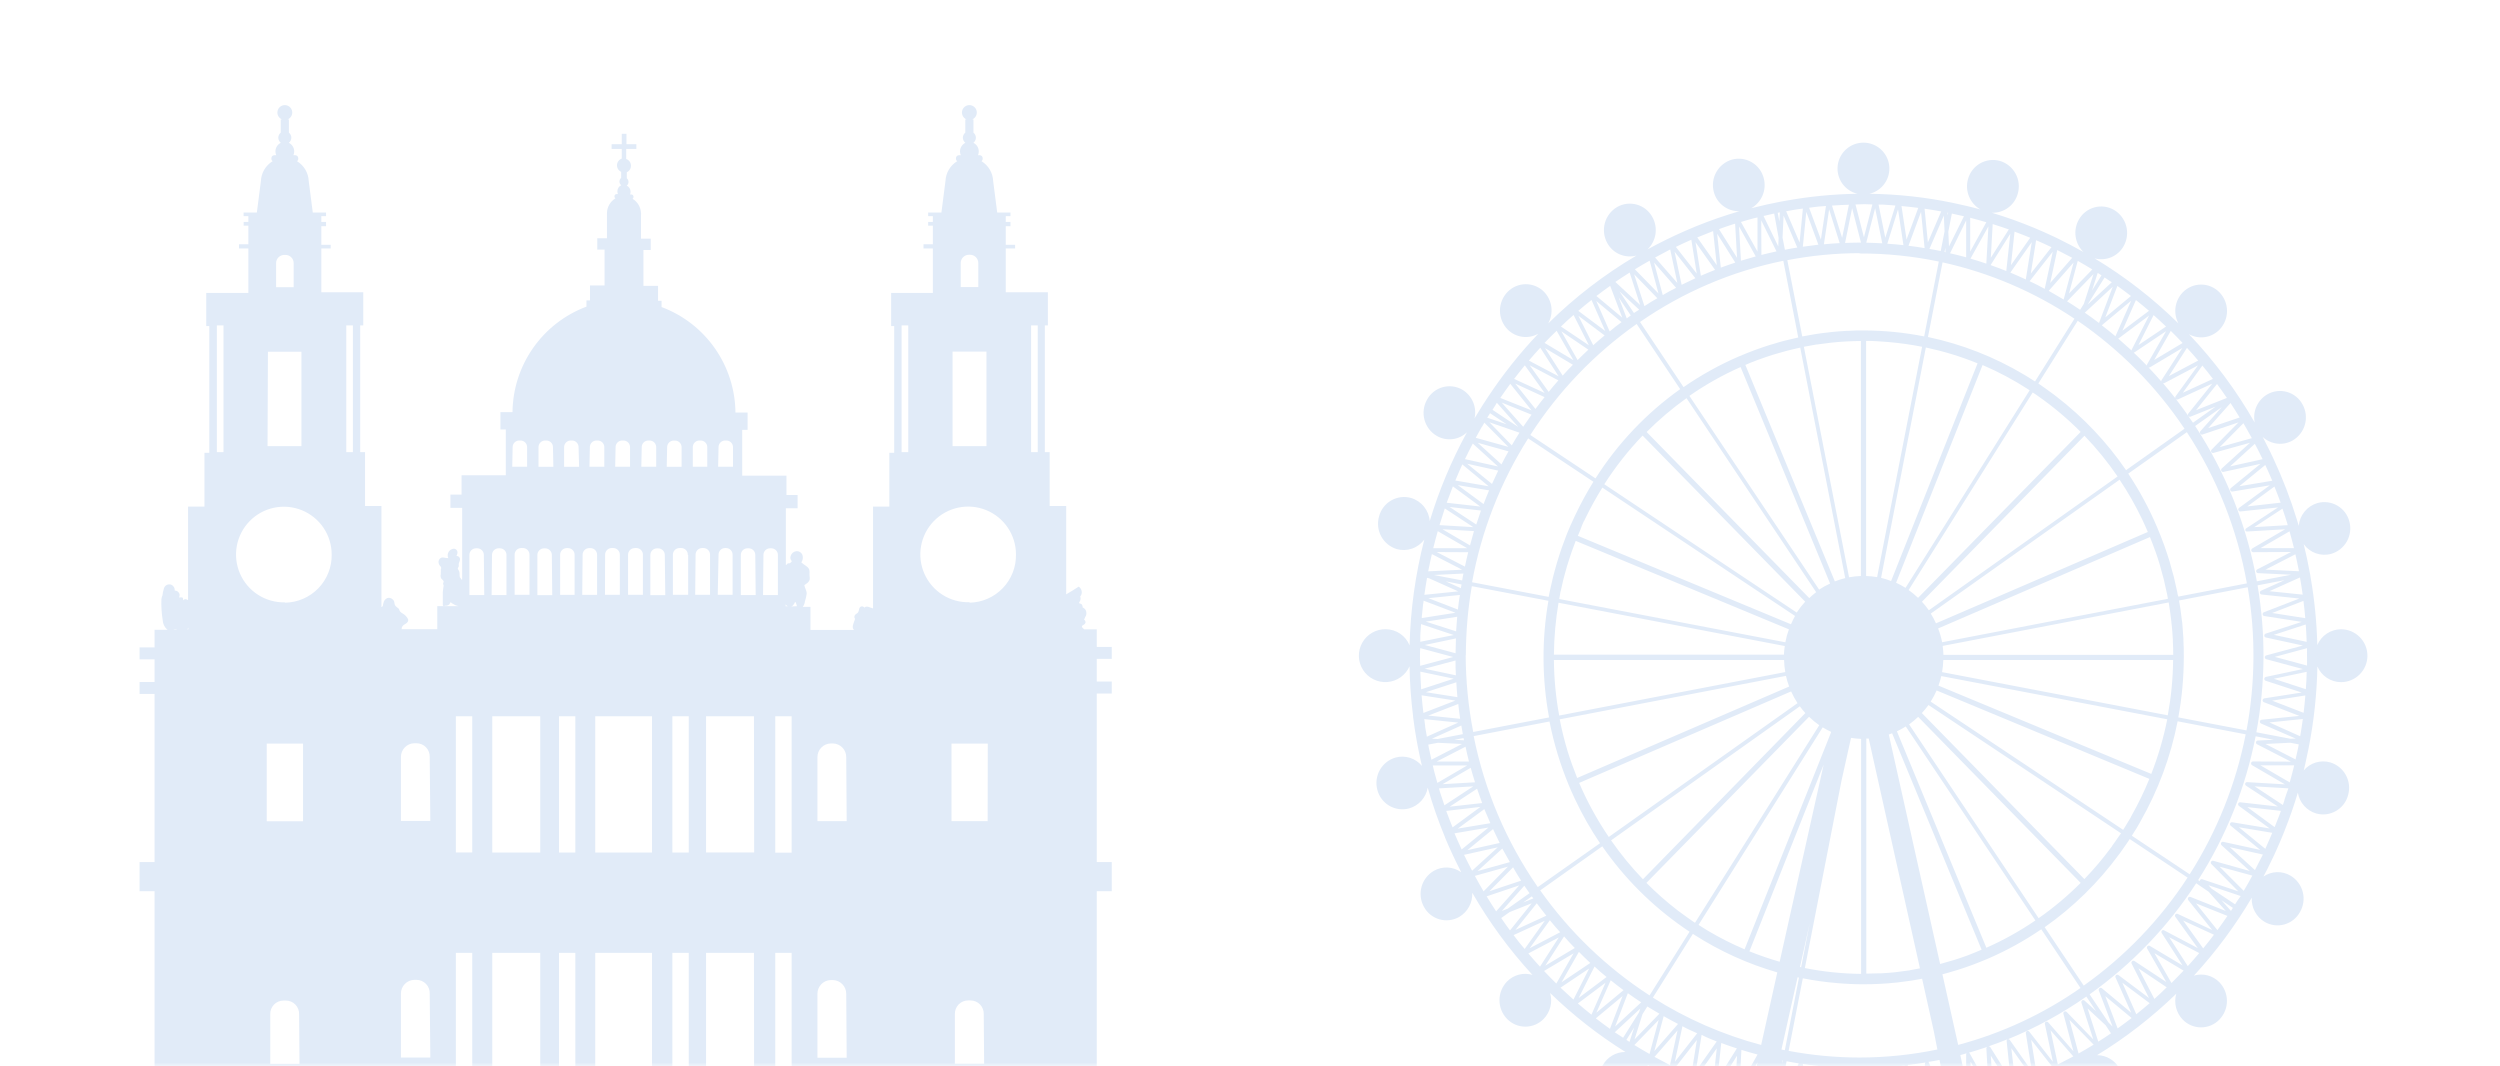 <svg width="333" height="142" viewBox="0 0 333 142" fill="none" xmlns="http://www.w3.org/2000/svg">
<mask id="mask0_487_133" style="mask-type:alpha" maskUnits="userSpaceOnUse" x="0" y="0" width="333" height="142">
<rect width="333" height="142" fill="#D9D9D9"/>
</mask>
<g mask="url(#mask0_487_133)">
<path d="M148.087 87.761V86.171H146.09V83.83H144.411C144.33 83.76 144.253 83.687 144.181 83.609C143.934 83.291 144.384 83.299 144.526 83.061C144.667 82.822 144.579 82.84 144.526 82.663C144.473 82.354 144.234 83.008 144.526 82.239C144.526 82.168 144.623 82.115 144.641 82.036C144.729 81.809 144.729 81.556 144.641 81.329C144.556 81.139 144.401 80.99 144.208 80.914C144.213 80.834 144.203 80.754 144.177 80.678C144.151 80.602 144.111 80.532 144.057 80.472C143.987 80.41 143.775 80.384 143.739 80.34C143.704 80.295 143.837 80.092 143.881 79.995C143.947 79.824 143.947 79.635 143.881 79.465C143.964 79.368 144.025 79.255 144.06 79.132C144.095 79.01 144.103 78.881 144.084 78.755C144.064 78.63 144.018 78.509 143.948 78.403C143.878 78.297 143.786 78.207 143.678 78.139C143.137 78.502 142.583 78.844 142.016 79.164V67.395H139.816V60.221H139.171V43.345H139.578V38.927H133.967V33.096H135.213V32.61H133.967V30.127H134.595V29.561H133.967V28.793H134.595V28.307H132.827L132.289 24.119C132.267 23.583 132.114 23.061 131.843 22.599C131.572 22.136 131.191 21.748 130.733 21.468C130.783 21.431 130.824 21.384 130.851 21.328C130.879 21.273 130.893 21.212 130.892 21.15V21.079C130.894 21.026 130.884 20.974 130.865 20.924C130.845 20.875 130.816 20.83 130.779 20.792C130.742 20.754 130.698 20.724 130.649 20.704C130.6 20.683 130.548 20.673 130.495 20.673H130.274C130.338 20.512 130.371 20.342 130.371 20.169C130.371 19.93 130.304 19.695 130.177 19.492C130.051 19.29 129.87 19.126 129.655 19.02C129.758 18.939 129.842 18.836 129.9 18.718C129.958 18.601 129.989 18.471 129.991 18.34C129.989 18.211 129.959 18.084 129.902 17.968C129.846 17.852 129.765 17.75 129.664 17.669V15.902H129.505C129.716 15.813 129.889 15.654 129.996 15.452C130.103 15.25 130.136 15.017 130.091 14.793C130.046 14.57 129.924 14.368 129.748 14.224C129.571 14.079 129.349 14 129.121 14C128.893 14 128.671 14.079 128.494 14.224C128.318 14.368 128.196 14.57 128.151 14.793C128.106 15.017 128.139 15.25 128.246 15.452C128.353 15.654 128.526 15.813 128.737 15.902H128.578V17.669C128.477 17.75 128.396 17.852 128.34 17.968C128.283 18.084 128.253 18.211 128.251 18.34C128.253 18.471 128.284 18.601 128.342 18.718C128.4 18.836 128.483 18.939 128.586 19.02C128.373 19.128 128.193 19.292 128.067 19.494C127.941 19.697 127.873 19.93 127.871 20.169C127.87 20.343 127.906 20.514 127.977 20.673H127.729C127.676 20.673 127.624 20.683 127.575 20.704C127.526 20.724 127.482 20.754 127.445 20.792C127.408 20.83 127.379 20.875 127.359 20.924C127.34 20.974 127.331 21.026 127.332 21.079V21.15C127.333 21.212 127.348 21.274 127.378 21.329C127.407 21.384 127.449 21.432 127.5 21.468C127.041 21.747 126.659 22.135 126.386 22.598C126.113 23.06 125.959 23.582 125.936 24.119L125.397 28.307H123.63V28.793H124.257V29.561H123.63V30.056H124.257V32.539H123.011V33.096H124.257V39.015H118.699V43.433H119.106V60.309H118.461V67.475H116.287V81.046C115.89 80.94 115.404 80.622 115.147 80.94C115.1 80.876 115.034 80.826 114.959 80.798C114.884 80.77 114.802 80.764 114.723 80.781C114.396 80.87 114.458 81.241 114.335 81.497C114.211 81.753 113.928 81.753 113.831 82.027C113.734 82.301 113.884 82.292 113.875 82.433C113.866 82.575 113.875 82.54 113.804 82.69C113.716 82.999 113.442 83.494 113.681 83.83C113.712 83.861 113.748 83.888 113.787 83.909H107.955V80.834H106.921C107.084 80.628 107.185 80.38 107.213 80.119C107.327 79.774 107.407 79.419 107.452 79.058C107.452 78.634 107.187 78.325 107.142 77.936C107.311 77.831 107.47 77.713 107.619 77.583C107.911 77.291 107.876 77.079 107.832 76.699C107.787 76.319 107.92 76.037 107.708 75.71C107.496 75.383 107.027 75.215 106.736 74.906C106.833 74.771 106.898 74.615 106.925 74.451C106.953 74.287 106.942 74.12 106.895 73.96C106.839 73.787 106.725 73.639 106.572 73.541C106.419 73.442 106.236 73.4 106.056 73.421C105.882 73.443 105.719 73.516 105.586 73.631C105.454 73.746 105.359 73.897 105.313 74.066C105.269 74.181 105.26 74.307 105.289 74.427C105.317 74.546 105.381 74.655 105.472 74.738C105.409 74.875 105.295 74.983 105.154 75.038C105.101 75.038 105.039 75.038 104.978 75.038C104.916 75.038 104.854 75.135 104.783 75.197L104.677 75.277V67.705H106.241V65.938H104.757V63.358H98.863V57.261H99.579V54.946H97.962C97.933 51.884 96.977 48.903 95.22 46.395C93.463 43.887 90.987 41.97 88.119 40.897V40.067H87.651V38.079H85.707V33.299H86.679V31.788H85.38V28.589C85.404 28.521 85.404 28.446 85.38 28.377C85.365 27.993 85.254 27.618 85.058 27.287C84.862 26.955 84.587 26.677 84.258 26.478C84.295 26.452 84.326 26.417 84.347 26.378C84.369 26.338 84.38 26.293 84.382 26.248V26.195C84.382 26.118 84.351 26.044 84.296 25.989C84.242 25.934 84.168 25.903 84.09 25.903H83.922C83.969 25.791 83.993 25.671 83.993 25.55C83.997 25.378 83.951 25.209 83.859 25.063C83.768 24.917 83.637 24.8 83.481 24.728C83.555 24.669 83.615 24.594 83.656 24.508C83.697 24.422 83.719 24.328 83.719 24.233C83.718 24.141 83.696 24.05 83.657 23.966C83.617 23.882 83.56 23.808 83.49 23.747V22.944C83.662 22.864 83.807 22.735 83.906 22.573C84.005 22.411 84.054 22.223 84.045 22.033C84.037 21.843 83.972 21.66 83.858 21.508C83.745 21.355 83.589 21.24 83.41 21.176V19.842H84.762V19.206H83.445V17.819H82.818V19.206H81.466V19.842H82.818V21.123C82.639 21.187 82.483 21.302 82.37 21.455C82.256 21.607 82.191 21.79 82.183 21.98C82.174 22.17 82.222 22.358 82.322 22.52C82.421 22.682 82.566 22.811 82.738 22.89V23.695C82.668 23.755 82.611 23.829 82.571 23.913C82.532 23.997 82.51 24.088 82.509 24.18C82.509 24.276 82.531 24.369 82.572 24.455C82.613 24.541 82.673 24.616 82.747 24.675C82.591 24.747 82.46 24.864 82.368 25.01C82.277 25.156 82.231 25.325 82.235 25.497C82.235 25.618 82.259 25.738 82.305 25.85H82.129C82.091 25.85 82.053 25.858 82.019 25.873C81.984 25.887 81.952 25.909 81.926 25.936C81.899 25.963 81.879 25.996 81.865 26.031C81.851 26.066 81.845 26.104 81.846 26.142V26.195C81.847 26.24 81.859 26.285 81.881 26.324C81.902 26.364 81.933 26.399 81.97 26.425C81.641 26.624 81.366 26.902 81.17 27.233C80.974 27.565 80.863 27.94 80.848 28.324C80.848 28.324 80.848 28.395 80.848 28.43C80.848 28.466 80.848 28.501 80.848 28.536V31.735H79.558V33.246H80.529V38.026H78.586V40.014H78.117V40.844C75.249 41.918 72.773 43.835 71.015 46.342C69.256 48.85 68.298 51.831 68.266 54.893H66.658V57.208H67.373V63.304H61.48V65.885H59.996V67.652H61.559V77.194H61.462C61.411 77.079 61.34 76.974 61.25 76.885C61.188 76.62 61.25 76.364 61.162 76.09C61.106 75.975 61.044 75.863 60.976 75.754C60.976 75.648 61.065 75.586 61.1 75.453C61.135 75.321 61.1 75.277 61.1 75.18C61.1 74.879 61.392 74.605 61.224 74.296C61.184 74.219 61.123 74.155 61.047 74.111C60.972 74.067 60.886 74.046 60.8 74.049C60.868 73.929 60.913 73.797 60.932 73.66C60.942 73.592 60.938 73.522 60.92 73.456C60.902 73.389 60.87 73.327 60.827 73.273C60.784 73.219 60.73 73.175 60.669 73.142C60.608 73.11 60.541 73.091 60.473 73.085C60.328 73.092 60.187 73.135 60.063 73.209C59.938 73.283 59.834 73.386 59.758 73.51C59.683 73.634 59.64 73.775 59.632 73.919C59.624 74.064 59.652 74.209 59.713 74.34C59.528 74.344 59.344 74.324 59.165 74.278C59.041 74.243 58.909 74.243 58.785 74.278C58.651 74.337 58.541 74.44 58.475 74.571C58.408 74.701 58.39 74.851 58.423 74.994C58.452 75.123 58.509 75.244 58.591 75.347C58.706 75.48 58.776 75.48 58.759 75.727C58.759 75.78 58.715 75.825 58.715 75.877C58.731 76.007 58.731 76.137 58.715 76.266C58.715 76.355 58.715 76.399 58.715 76.461C58.666 76.613 58.666 76.777 58.715 76.929C58.794 77.159 58.882 77.123 59.015 77.309C59.147 77.495 59.103 77.406 59.015 77.742C59.015 77.839 59.103 77.918 59.094 78.007C59.086 78.095 58.988 78.643 58.98 78.891C58.98 79.438 58.98 80.03 58.98 80.587C58.982 80.619 58.994 80.649 59.013 80.674C59.033 80.7 59.06 80.718 59.091 80.728C59.121 80.737 59.154 80.737 59.185 80.728C59.215 80.719 59.242 80.7 59.262 80.675C59.362 80.691 59.464 80.686 59.561 80.66C59.658 80.634 59.749 80.588 59.828 80.525C59.902 80.423 59.97 80.317 60.031 80.207C60.078 80.26 60.132 80.308 60.19 80.348C60.341 80.445 60.497 80.534 60.658 80.613C60.798 80.669 60.943 80.711 61.091 80.737H58.246V83.812H53.493C53.493 83.07 54.306 83.211 54.376 82.628C54.376 82.372 54.102 82.089 53.943 81.939C53.784 81.789 53.484 81.656 53.325 81.488C53.166 81.32 53.21 81.205 53.13 81.099C53.051 80.993 52.689 80.808 52.591 80.56C52.494 80.313 52.591 80.083 52.3 79.836C52.208 79.747 52.094 79.683 51.97 79.652C51.846 79.621 51.716 79.624 51.593 79.659C51.457 79.718 51.337 79.811 51.246 79.928C51.155 80.046 51.095 80.184 51.072 80.331L51.019 80.534C51.025 80.605 51.008 80.677 50.969 80.738C50.931 80.798 50.874 80.845 50.807 80.87V67.395H48.624V60.221H47.979V43.345H48.386V38.927H42.801V33.096H44.047V32.61H42.801V30.127H43.429V29.561H42.801V28.793H43.429V28.307H41.662L41.123 24.119C41.101 23.582 40.947 23.059 40.674 22.596C40.401 22.134 40.018 21.746 39.559 21.468C39.611 21.433 39.654 21.386 39.684 21.331C39.713 21.275 39.728 21.213 39.727 21.15V21.079C39.728 21.026 39.718 20.974 39.699 20.924C39.68 20.875 39.651 20.83 39.614 20.792C39.576 20.754 39.532 20.724 39.483 20.704C39.434 20.683 39.382 20.673 39.329 20.673H39.082C39.152 20.514 39.188 20.343 39.188 20.169C39.188 19.93 39.12 19.695 38.994 19.492C38.867 19.29 38.687 19.126 38.472 19.02C38.575 18.939 38.659 18.836 38.717 18.718C38.775 18.601 38.806 18.471 38.808 18.34C38.806 18.211 38.775 18.084 38.719 17.968C38.662 17.852 38.581 17.75 38.481 17.669V15.902H38.322C38.532 15.813 38.706 15.654 38.812 15.452C38.919 15.25 38.953 15.017 38.907 14.793C38.862 14.57 38.741 14.368 38.564 14.224C38.387 14.079 38.166 14 37.938 14C37.709 14 37.488 14.079 37.311 14.224C37.134 14.368 37.013 14.57 36.968 14.793C36.922 15.017 36.956 15.25 37.063 15.452C37.169 15.654 37.343 15.813 37.553 15.902H37.394V17.669C37.294 17.75 37.213 17.852 37.156 17.968C37.1 18.084 37.069 18.211 37.067 18.34C37.069 18.471 37.1 18.601 37.158 18.718C37.217 18.836 37.3 18.939 37.403 19.02C37.188 19.126 37.008 19.29 36.881 19.492C36.755 19.695 36.688 19.93 36.687 20.169C36.687 20.343 36.723 20.514 36.793 20.673H36.546C36.493 20.673 36.441 20.683 36.392 20.704C36.343 20.724 36.299 20.754 36.262 20.792C36.225 20.83 36.196 20.875 36.176 20.924C36.157 20.974 36.147 21.026 36.148 21.079V21.15C36.147 21.213 36.162 21.275 36.191 21.331C36.221 21.386 36.264 21.433 36.316 21.468C35.857 21.746 35.474 22.134 35.201 22.596C34.928 23.059 34.774 23.582 34.752 24.119L34.213 28.307H32.446V28.793H33.082V29.561H32.455V30.056H33.082V32.539H31.837V33.096H33.082V39.015H27.472V43.433H27.878V60.309H27.233V67.475H25.051V79.924C25.051 79.924 25.051 79.924 25.007 79.924C24.953 79.881 24.89 79.849 24.823 79.831C24.756 79.812 24.686 79.808 24.618 79.818C24.528 79.846 24.447 79.894 24.379 79.96C24.379 79.907 24.379 79.845 24.379 79.73C24.377 79.688 24.36 79.649 24.33 79.62C24.301 79.59 24.262 79.573 24.22 79.571H23.84C23.867 79.523 23.888 79.473 23.902 79.421C23.927 79.336 23.931 79.248 23.914 79.161C23.897 79.075 23.86 78.995 23.805 78.926C23.745 78.842 23.665 78.775 23.572 78.731C23.48 78.686 23.378 78.665 23.275 78.67C23.291 78.507 23.255 78.343 23.172 78.202C23.09 78.061 22.965 77.949 22.815 77.883C22.716 77.845 22.61 77.829 22.503 77.836C22.397 77.842 22.293 77.872 22.199 77.922C22.105 77.972 22.024 78.042 21.959 78.127C21.895 78.212 21.849 78.309 21.826 78.413C21.736 78.701 21.674 78.997 21.64 79.297C21.57 79.457 21.522 79.627 21.499 79.8C21.465 80.746 21.524 81.694 21.676 82.628C21.701 83.091 21.907 83.526 22.25 83.838L22.356 83.891H20.589V86.233H18.592V87.823H20.589V90.845H18.592V92.436H20.589V114.825H18.592V118.704H20.589V151.175H18V165.762H147.486V151.175H146.09V118.704H148.087V114.825H146.09V92.374H148.087V90.783H146.09V87.761H148.087ZM137.342 43.345H138.226V60.221H137.342V43.345ZM120.979 60.221H120.095V43.345H120.979V60.221ZM46.124 43.345H47.007V60.221H46.124V43.345ZM29.769 60.221H28.886V43.345H29.769V60.221ZM23.063 83.83C23.199 83.784 23.343 83.766 23.487 83.777C23.487 83.777 23.531 83.777 23.549 83.83H23.063ZM25.086 83.83H24.936C25.008 83.766 25.06 83.683 25.086 83.591V83.83ZM25.086 83.167C25.089 83.129 25.089 83.09 25.086 83.052C25.086 82.999 25.086 82.928 25.086 82.858V83.167ZM36.776 35.057C36.773 34.768 36.885 34.49 37.087 34.283C37.289 34.076 37.565 33.957 37.854 33.953H38.039C38.328 33.957 38.604 34.076 38.806 34.283C39.008 34.49 39.119 34.768 39.117 35.057V38.256H36.776V35.057ZM35.689 46.853H40.151V59.426H35.636L35.689 46.853ZM39.895 141.703H35.998V135.103C35.99 134.865 36.029 134.629 36.114 134.407C36.2 134.186 36.328 133.984 36.493 133.813C36.658 133.642 36.856 133.506 37.074 133.414C37.293 133.321 37.528 133.273 37.765 133.274H38.075C38.312 133.273 38.547 133.321 38.765 133.414C38.984 133.506 39.181 133.642 39.346 133.813C39.511 133.984 39.64 134.186 39.725 134.407C39.81 134.629 39.85 134.865 39.842 135.103L39.895 141.703ZM40.363 109.391H35.53V99.044H40.363V109.391ZM37.951 80.234C36.685 80.262 35.44 79.912 34.374 79.229C33.308 78.547 32.469 77.562 31.965 76.4C31.462 75.239 31.315 73.954 31.545 72.709C31.774 71.464 32.37 70.316 33.255 69.411C34.14 68.506 35.274 67.885 36.514 67.627C37.753 67.37 39.041 67.487 40.214 67.965C41.386 68.443 42.389 69.259 43.096 70.309C43.802 71.36 44.18 72.597 44.18 73.863C44.194 74.695 44.043 75.522 43.736 76.296C43.429 77.069 42.972 77.774 42.392 78.371C41.811 78.967 41.118 79.442 40.353 79.77C39.588 80.097 38.765 80.27 37.933 80.278L37.951 80.234ZM57.159 153.304H53.731V143.32H57.159V153.304ZM57.318 140.863H53.404V132.355C53.399 131.878 53.582 131.418 53.912 131.075C54.243 130.731 54.695 130.531 55.171 130.517H55.472C55.71 130.517 55.946 130.565 56.165 130.658C56.384 130.751 56.582 130.888 56.747 131.059C56.912 131.231 57.041 131.434 57.125 131.657C57.21 131.879 57.248 132.117 57.239 132.355L57.318 140.863ZM57.318 109.347H53.404V100.829C53.402 100.354 53.585 99.897 53.915 99.555C54.246 99.213 54.696 99.014 55.171 99H55.472C55.709 99 55.944 99.048 56.163 99.141C56.381 99.233 56.579 99.369 56.744 99.54C56.909 99.71 57.038 99.912 57.123 100.134C57.208 100.356 57.247 100.592 57.239 100.829L57.318 109.347ZM104.651 80.507C104.715 80.619 104.815 80.706 104.933 80.755H104.651V80.507ZM95.709 59.602C95.703 59.483 95.722 59.363 95.763 59.251C95.805 59.138 95.869 59.036 95.952 58.949C96.034 58.862 96.134 58.793 96.244 58.746C96.354 58.699 96.473 58.675 96.593 58.675H96.752C96.871 58.675 96.99 58.699 97.1 58.746C97.21 58.793 97.31 58.862 97.393 58.949C97.475 59.036 97.539 59.138 97.581 59.251C97.623 59.363 97.641 59.483 97.635 59.602V62.173H95.656L95.709 59.602ZM95.709 73.925C95.703 73.805 95.722 73.686 95.763 73.573C95.805 73.461 95.869 73.358 95.952 73.271C96.034 73.184 96.134 73.115 96.244 73.068C96.354 73.021 96.473 72.997 96.593 72.997H96.699C96.819 72.997 96.937 73.021 97.047 73.068C97.157 73.115 97.257 73.184 97.34 73.271C97.422 73.358 97.486 73.461 97.528 73.573C97.57 73.686 97.588 73.805 97.582 73.925V79.226H95.603L95.709 73.925ZM91.662 73.925V79.226H89.63V73.925C89.624 73.805 89.643 73.686 89.684 73.573C89.726 73.461 89.79 73.358 89.873 73.271C89.956 73.184 90.055 73.115 90.165 73.068C90.275 73.021 90.394 72.997 90.514 72.997H90.673C90.799 72.988 90.925 73.006 91.043 73.05C91.161 73.094 91.269 73.162 91.358 73.251C91.448 73.339 91.517 73.446 91.562 73.564C91.607 73.682 91.626 73.808 91.618 73.934L91.662 73.925ZM85.478 59.602C85.472 59.483 85.49 59.363 85.532 59.251C85.573 59.138 85.637 59.036 85.72 58.949C85.803 58.862 85.902 58.793 86.012 58.746C86.123 58.699 86.241 58.675 86.361 58.675H86.52C86.64 58.675 86.758 58.699 86.869 58.746C86.979 58.793 87.078 58.862 87.161 58.949C87.244 59.036 87.308 59.138 87.35 59.251C87.391 59.363 87.41 59.483 87.404 59.602V62.173H85.424L85.478 59.602ZM84.594 72.997H84.753C84.873 72.997 84.991 73.021 85.102 73.068C85.212 73.115 85.311 73.184 85.394 73.271C85.477 73.358 85.541 73.461 85.582 73.573C85.624 73.686 85.642 73.805 85.636 73.925V79.226H83.657V73.925C83.653 73.807 83.671 73.69 83.713 73.58C83.754 73.47 83.817 73.369 83.897 73.283C83.978 73.198 84.075 73.129 84.182 73.082C84.29 73.034 84.406 73.008 84.523 73.006L84.594 72.997ZM81.996 59.602C81.99 59.483 82.009 59.363 82.05 59.251C82.092 59.138 82.156 59.036 82.239 58.949C82.322 58.862 82.421 58.793 82.531 58.746C82.641 58.699 82.76 58.675 82.88 58.675H83.039C83.159 58.675 83.277 58.699 83.388 58.746C83.498 58.793 83.597 58.862 83.68 58.949C83.762 59.036 83.826 59.138 83.868 59.251C83.91 59.363 83.928 59.483 83.922 59.602V62.173H81.943L81.996 59.602ZM80.6 73.925C80.594 73.805 80.613 73.686 80.654 73.573C80.696 73.461 80.76 73.358 80.843 73.271C80.925 73.184 81.025 73.115 81.135 73.068C81.245 73.021 81.364 72.997 81.484 72.997H81.678C81.798 72.997 81.917 73.021 82.027 73.068C82.137 73.115 82.237 73.184 82.319 73.271C82.402 73.358 82.466 73.461 82.508 73.573C82.549 73.686 82.568 73.805 82.562 73.925V79.226H80.583L80.6 73.925ZM78.568 59.602C78.562 59.483 78.581 59.363 78.622 59.251C78.664 59.138 78.728 59.036 78.811 58.949C78.893 58.862 78.993 58.793 79.103 58.746C79.213 58.699 79.332 58.675 79.452 58.675H79.611C79.731 58.675 79.849 58.699 79.959 58.746C80.069 58.793 80.169 58.862 80.251 58.949C80.334 59.036 80.398 59.138 80.44 59.251C80.482 59.363 80.5 59.483 80.494 59.602V62.173H78.515L78.568 59.602ZM74.61 73.934C74.604 73.814 74.622 73.694 74.664 73.582C74.706 73.47 74.77 73.367 74.852 73.28C74.935 73.193 75.034 73.124 75.145 73.077C75.255 73.03 75.373 73.006 75.493 73.006H75.652C75.772 73.006 75.891 73.03 76.001 73.077C76.111 73.124 76.211 73.193 76.293 73.28C76.376 73.367 76.44 73.47 76.482 73.582C76.523 73.694 76.542 73.814 76.536 73.934V79.235H74.61V73.934ZM68.283 59.602C68.277 59.483 68.296 59.363 68.338 59.251C68.379 59.138 68.443 59.036 68.526 58.949C68.609 58.862 68.708 58.793 68.818 58.746C68.928 58.699 69.047 58.675 69.167 58.675H69.326C69.446 58.675 69.564 58.699 69.675 58.746C69.785 58.793 69.884 58.862 69.967 58.949C70.05 59.036 70.114 59.138 70.155 59.251C70.197 59.363 70.216 59.483 70.21 59.602V62.173H68.23L68.283 59.602ZM70.528 73.925V79.226H68.549V73.925C68.543 73.805 68.561 73.686 68.603 73.573C68.644 73.461 68.709 73.358 68.791 73.271C68.874 73.184 68.973 73.115 69.083 73.068C69.194 73.021 69.312 72.997 69.432 72.997H69.591C69.716 72.989 69.841 73.008 69.958 73.053C70.076 73.097 70.182 73.166 70.271 73.254C70.359 73.343 70.428 73.449 70.472 73.566C70.516 73.683 70.535 73.809 70.528 73.934V73.925ZM62.903 153.657H60.72V126.921H62.903V153.657ZM62.903 113.544H60.72V95.404H62.903V113.544ZM64.502 79.262H62.523V73.96C62.517 73.841 62.535 73.721 62.577 73.609C62.618 73.496 62.683 73.394 62.765 73.307C62.848 73.22 62.947 73.151 63.057 73.104C63.168 73.057 63.286 73.032 63.406 73.032H63.565C63.685 73.032 63.804 73.057 63.914 73.104C64.024 73.151 64.124 73.22 64.206 73.307C64.289 73.394 64.353 73.496 64.395 73.609C64.436 73.721 64.455 73.841 64.449 73.96L64.502 79.262ZM65.535 73.96C65.529 73.841 65.548 73.721 65.59 73.609C65.631 73.496 65.695 73.394 65.778 73.307C65.861 73.22 65.96 73.151 66.07 73.104C66.181 73.057 66.299 73.032 66.419 73.032H66.578C66.698 73.032 66.817 73.057 66.927 73.104C67.037 73.151 67.136 73.22 67.219 73.307C67.302 73.394 67.366 73.496 67.408 73.609C67.449 73.721 67.468 73.841 67.462 73.96V79.262H65.483L65.535 73.96ZM71.959 153.666H65.571V126.921H71.959V153.666ZM71.959 113.553H65.571V95.404H71.959V113.553ZM73.558 79.27H71.579V73.969C71.573 73.849 71.591 73.73 71.633 73.617C71.675 73.505 71.739 73.402 71.822 73.316C71.904 73.229 72.004 73.16 72.114 73.112C72.224 73.065 72.343 73.041 72.463 73.041H72.622C72.742 73.041 72.86 73.065 72.97 73.112C73.081 73.16 73.18 73.229 73.263 73.316C73.345 73.402 73.409 73.505 73.451 73.617C73.493 73.73 73.511 73.849 73.505 73.969L73.558 79.27ZM73.708 62.182H71.729V59.602C71.723 59.483 71.742 59.363 71.783 59.251C71.825 59.138 71.889 59.036 71.972 58.949C72.055 58.862 72.154 58.793 72.264 58.746C72.374 58.699 72.493 58.675 72.613 58.675H72.772C72.892 58.675 73.01 58.699 73.121 58.746C73.231 58.793 73.33 58.862 73.413 58.949C73.496 59.036 73.56 59.138 73.601 59.251C73.643 59.363 73.661 59.483 73.655 59.602L73.708 62.182ZM76.633 153.666H74.46V126.921H76.633V153.666ZM76.633 113.553H74.46V95.404H76.633V113.553ZM77.137 62.182H75.14V59.602C75.134 59.483 75.152 59.363 75.194 59.251C75.236 59.138 75.3 59.036 75.382 58.949C75.465 58.862 75.564 58.793 75.675 58.746C75.785 58.699 75.903 58.675 76.023 58.675H76.182C76.302 58.675 76.421 58.699 76.531 58.746C76.641 58.793 76.741 58.862 76.823 58.949C76.906 59.036 76.97 59.138 77.012 59.251C77.054 59.363 77.072 59.483 77.066 59.602L77.137 62.182ZM77.605 73.934C77.599 73.814 77.617 73.694 77.659 73.582C77.701 73.47 77.765 73.367 77.848 73.28C77.93 73.193 78.03 73.124 78.14 73.077C78.25 73.03 78.369 73.006 78.489 73.006H78.648C78.767 73.006 78.886 73.03 78.996 73.077C79.106 73.124 79.206 73.193 79.288 73.28C79.371 73.367 79.435 73.47 79.477 73.582C79.519 73.694 79.537 73.814 79.531 73.934V79.235H77.552L77.605 73.934ZM86.847 153.666H79.284V126.921H86.847V153.666ZM86.847 113.553H79.284V95.404H86.847V113.553ZM88.614 79.27H86.626V73.969C86.62 73.849 86.638 73.73 86.68 73.617C86.722 73.505 86.786 73.402 86.869 73.316C86.951 73.229 87.051 73.16 87.161 73.112C87.271 73.065 87.39 73.041 87.51 73.041H87.669C87.789 73.041 87.907 73.065 88.017 73.112C88.128 73.16 88.227 73.229 88.31 73.316C88.392 73.402 88.456 73.505 88.498 73.617C88.54 73.73 88.558 73.849 88.552 73.969L88.614 79.27ZM88.862 59.611C88.856 59.492 88.874 59.372 88.916 59.26C88.957 59.147 89.022 59.044 89.104 58.958C89.187 58.871 89.286 58.802 89.396 58.755C89.507 58.708 89.625 58.683 89.745 58.684H89.904C90.024 58.683 90.143 58.708 90.253 58.755C90.363 58.802 90.462 58.871 90.545 58.958C90.628 59.044 90.692 59.147 90.734 59.26C90.775 59.372 90.794 59.492 90.788 59.611V62.182H88.808L88.862 59.611ZM91.742 153.357H89.559V126.921H91.742V153.357ZM91.742 113.553H89.559V95.404H91.742V113.553ZM92.281 59.602C92.275 59.483 92.293 59.363 92.335 59.251C92.377 59.138 92.441 59.036 92.523 58.949C92.606 58.862 92.706 58.793 92.816 58.746C92.926 58.699 93.045 58.675 93.164 58.675H93.323C93.443 58.675 93.562 58.699 93.672 58.746C93.782 58.793 93.882 58.862 93.964 58.949C94.047 59.036 94.111 59.138 94.153 59.251C94.195 59.363 94.213 59.483 94.207 59.602V62.173H92.281V59.602ZM92.652 73.925C92.646 73.805 92.664 73.686 92.706 73.573C92.748 73.461 92.812 73.358 92.895 73.271C92.977 73.184 93.077 73.115 93.187 73.068C93.297 73.021 93.416 72.997 93.535 72.997H93.695C93.814 72.997 93.933 73.021 94.043 73.068C94.153 73.115 94.253 73.184 94.335 73.271C94.418 73.358 94.482 73.461 94.524 73.573C94.566 73.686 94.584 73.805 94.578 73.925V79.226H92.599L92.652 73.925ZM100.454 153.657H94.048V126.921H100.427L100.454 153.657ZM100.454 113.544H94.048V95.404H100.427L100.454 113.544ZM100.657 79.262H98.678V73.96C98.672 73.841 98.69 73.721 98.732 73.609C98.774 73.496 98.838 73.394 98.921 73.307C99.003 73.22 99.103 73.151 99.213 73.104C99.323 73.057 99.442 73.032 99.561 73.032H99.72C99.84 73.032 99.959 73.057 100.069 73.104C100.179 73.151 100.279 73.22 100.361 73.307C100.444 73.394 100.508 73.496 100.55 73.609C100.592 73.721 100.61 73.841 100.604 73.96L100.657 79.262ZM101.691 73.96C101.685 73.841 101.703 73.721 101.745 73.609C101.787 73.496 101.851 73.394 101.933 73.307C102.016 73.22 102.116 73.151 102.226 73.104C102.336 73.057 102.455 73.032 102.574 73.032H102.733C102.853 73.032 102.972 73.057 103.082 73.104C103.192 73.151 103.292 73.22 103.374 73.307C103.457 73.394 103.521 73.496 103.563 73.609C103.605 73.721 103.623 73.841 103.617 73.96V79.262H101.638L101.691 73.96ZM105.446 153.693H103.264V126.921H105.446V153.693ZM105.446 113.579H103.264V95.404H105.446V113.579ZM105.375 80.781C105.465 80.753 105.549 80.708 105.623 80.649C105.623 80.605 105.711 80.499 105.764 80.472L105.852 80.278C105.932 80.074 106.029 80.234 106.153 80.746L105.375 80.781ZM112.302 153.375H108.874V143.32H112.302V153.375ZM112.779 140.89H108.883V132.381C108.878 131.904 109.061 131.445 109.391 131.101C109.721 130.758 110.174 130.557 110.65 130.543H110.951C111.427 130.557 111.879 130.758 112.21 131.101C112.54 131.445 112.722 131.904 112.718 132.381L112.779 140.89ZM112.779 109.373H108.883V100.856C108.88 100.381 109.064 99.923 109.394 99.582C109.724 99.24 110.175 99.041 110.65 99.027H110.951C111.426 99.038 111.878 99.237 112.209 99.579C112.54 99.921 112.722 100.38 112.718 100.856L112.779 109.373ZM127.968 35.039C127.966 34.75 128.077 34.472 128.279 34.265C128.481 34.058 128.757 33.94 129.046 33.935H129.231C129.52 33.94 129.796 34.058 129.998 34.265C130.2 34.472 130.312 34.75 130.309 35.039V38.238H127.968V35.039ZM126.881 46.835H131.396V59.426H126.881V46.835ZM131.087 141.685H127.19V135.085C127.182 134.848 127.222 134.611 127.307 134.39C127.392 134.168 127.521 133.966 127.686 133.795C127.85 133.624 128.048 133.489 128.267 133.396C128.485 133.303 128.72 133.256 128.957 133.256H129.267C129.504 133.256 129.739 133.303 129.958 133.396C130.176 133.489 130.374 133.624 130.539 133.795C130.704 133.966 130.832 134.168 130.917 134.39C131.003 134.611 131.042 134.848 131.034 135.085L131.087 141.685ZM131.555 109.373H126.74V99.044H131.573L131.555 109.373ZM129.143 80.216C127.876 80.253 126.626 79.911 125.555 79.234C124.483 78.556 123.638 77.575 123.127 76.415C122.616 75.254 122.463 73.968 122.688 72.72C122.912 71.472 123.504 70.32 124.387 69.41C125.27 68.501 126.404 67.876 127.645 67.614C128.885 67.353 130.176 67.468 131.351 67.944C132.525 68.42 133.532 69.236 134.24 70.288C134.949 71.339 135.327 72.578 135.328 73.845C135.344 74.674 135.197 75.498 134.895 76.269C134.593 77.041 134.142 77.746 133.568 78.343C132.994 78.94 132.307 79.418 131.548 79.75C130.789 80.082 129.971 80.262 129.143 80.278V80.216Z" fill="#E1EBF8"/>
<path d="M307.077 101.683C307.222 101.05 307.361 100.411 307.485 99.766C308.207 96.147 308.606 92.47 308.677 88.779C308.942 89.394 309.38 89.918 309.938 90.288C310.496 90.659 311.149 90.858 311.818 90.863C312.753 90.863 313.649 90.492 314.309 89.831C314.97 89.171 315.341 88.275 315.341 87.34C315.341 86.406 314.97 85.51 314.309 84.849C313.649 84.189 312.753 83.817 311.818 83.817C311.145 83.822 310.488 84.022 309.928 84.396C309.368 84.769 308.929 85.298 308.666 85.917C308.588 82.878 308.287 79.848 307.764 76.853C307.764 76.681 307.705 76.509 307.673 76.316C307.555 75.666 307.426 75.011 307.286 74.361C307.168 73.824 307.044 73.287 306.916 72.75C306.889 72.659 306.873 72.567 306.851 72.481C307.256 73.044 307.824 73.469 308.477 73.7C309.131 73.931 309.839 73.958 310.508 73.775C311.394 73.519 312.145 72.926 312.599 72.123C313.054 71.32 313.176 70.371 312.941 69.48C312.829 69.037 312.63 68.621 312.356 68.256C312.082 67.891 311.738 67.584 311.344 67.353C310.951 67.122 310.515 66.972 310.062 66.911C309.61 66.85 309.15 66.88 308.709 66.999C308.031 67.193 307.428 67.588 306.978 68.131C306.529 68.674 306.254 69.341 306.191 70.043C306.126 69.834 306.067 69.619 306.003 69.404L305.97 69.297C305.112 66.484 304.057 63.735 302.813 61.07C302.673 60.769 302.528 60.474 302.389 60.179C302.185 59.76 301.975 59.341 301.76 58.927C301.637 58.691 301.524 58.444 301.395 58.203C301.923 58.695 302.594 59.006 303.311 59.09C304.028 59.175 304.753 59.027 305.38 58.67C306.183 58.202 306.772 57.438 307.019 56.541C307.266 55.645 307.152 54.688 306.701 53.874C306.486 53.473 306.193 53.119 305.839 52.833C305.484 52.546 305.077 52.334 304.639 52.209C304.201 52.083 303.743 52.046 303.291 52.101C302.839 52.156 302.403 52.3 302.007 52.526C301.37 52.899 300.864 53.462 300.563 54.136C300.261 54.81 300.179 55.562 300.327 56.285C297.893 52.025 294.954 48.075 291.573 44.52C292.222 44.876 292.97 45.01 293.702 44.901C294.434 44.793 295.11 44.447 295.628 43.918C296.276 43.251 296.639 42.357 296.639 41.427C296.639 40.496 296.276 39.602 295.628 38.935C295.311 38.609 294.932 38.35 294.513 38.173C294.095 37.996 293.644 37.904 293.19 37.904C292.735 37.904 292.285 37.996 291.866 38.173C291.448 38.35 291.069 38.609 290.752 38.935C290.229 39.474 289.891 40.166 289.785 40.909C289.678 41.653 289.81 42.411 290.161 43.075C286.793 39.759 283.046 36.852 278.997 34.413C279.733 34.612 280.515 34.559 281.218 34.263C281.92 33.966 282.504 33.442 282.874 32.776C283.329 31.966 283.451 31.012 283.214 30.114C282.976 29.216 282.397 28.447 281.601 27.969C281.208 27.739 280.773 27.59 280.322 27.531C279.87 27.472 279.411 27.504 278.972 27.625C278.534 27.747 278.123 27.954 277.766 28.237C277.409 28.519 277.111 28.87 276.892 29.269C276.509 29.954 276.363 30.746 276.476 31.522C276.588 32.299 276.953 33.017 277.515 33.565C276.951 33.248 276.387 32.937 275.807 32.636C275.227 32.335 274.685 32.056 274.116 31.777L273.428 31.449C272.662 31.091 271.883 30.746 271.092 30.413L270.969 30.359L270.861 30.316C269.986 29.956 269.105 29.613 268.209 29.29L268.09 29.247C267.22 28.943 266.343 28.655 265.459 28.383L265.319 28.334C266.099 28.362 266.866 28.124 267.493 27.66C268.12 27.196 268.571 26.532 268.772 25.778C269.026 24.886 268.918 23.93 268.471 23.117C268.025 22.304 267.277 21.699 266.388 21.434C265.949 21.311 265.49 21.277 265.038 21.333C264.585 21.39 264.149 21.535 263.753 21.761C263.357 21.988 263.011 22.29 262.733 22.652C262.455 23.013 262.252 23.426 262.135 23.867C261.924 24.627 261.972 25.436 262.271 26.166C262.571 26.896 263.105 27.506 263.789 27.899L262.796 27.636L262.055 27.454C261.426 27.303 260.798 27.164 260.159 27.03C256.492 26.266 252.761 25.858 249.016 25.811C249.838 25.613 250.56 25.121 251.043 24.428C251.527 23.734 251.739 22.887 251.64 22.047C251.54 21.208 251.136 20.434 250.504 19.872C249.872 19.31 249.056 19 248.211 19C247.365 19 246.549 19.31 245.917 19.872C245.285 20.434 244.881 21.208 244.782 22.047C244.682 22.887 244.895 23.734 245.378 24.428C245.862 25.121 246.583 25.613 247.405 25.811C244.171 25.858 240.947 26.174 237.766 26.756L237.229 26.852C236.59 26.976 235.956 27.105 235.323 27.244C234.782 27.37 234.245 27.498 233.712 27.631C233.561 27.669 233.411 27.695 233.261 27.738C233.942 27.35 234.475 26.746 234.777 26.023C235.079 25.299 235.133 24.495 234.931 23.738C234.819 23.295 234.621 22.88 234.348 22.515C234.074 22.149 233.731 21.843 233.337 21.612C232.944 21.381 232.509 21.23 232.057 21.169C231.605 21.109 231.145 21.138 230.704 21.257C229.819 21.515 229.07 22.108 228.617 22.911C228.163 23.714 228.041 24.662 228.277 25.553C228.471 26.303 228.913 26.967 229.531 27.436C230.149 27.904 230.906 28.151 231.682 28.136L230.398 28.528L230.291 28.56C228.296 29.192 226.337 29.93 224.421 30.773C222.714 31.519 221.054 32.34 219.449 33.221C220.017 32.678 220.389 31.962 220.508 31.185C220.626 30.408 220.484 29.613 220.104 28.925C219.889 28.524 219.595 28.169 219.24 27.883C218.886 27.597 218.478 27.384 218.04 27.258C217.602 27.132 217.143 27.095 216.691 27.149C216.238 27.203 215.801 27.346 215.405 27.572C214.604 28.042 214.017 28.806 213.77 29.701C213.524 30.597 213.636 31.553 214.084 32.367C214.451 33.044 215.035 33.578 215.743 33.881C216.451 34.184 217.24 34.239 217.983 34.037C213.703 36.557 209.751 39.597 206.217 43.086C206.589 42.421 206.737 41.654 206.641 40.898C206.544 40.142 206.207 39.437 205.68 38.887C205.363 38.56 204.984 38.301 204.566 38.124C204.147 37.947 203.697 37.856 203.242 37.856C202.788 37.856 202.337 37.947 201.919 38.124C201.5 38.301 201.121 38.56 200.804 38.887C200.156 39.554 199.793 40.448 199.793 41.378C199.793 42.309 200.156 43.203 200.804 43.87C201.327 44.406 202.013 44.753 202.754 44.858C203.495 44.963 204.25 44.819 204.901 44.45C202.423 47.06 200.178 49.883 198.194 52.886L197.824 53.455L197.523 53.912C197.142 54.513 196.771 55.115 196.406 55.727C196.573 55.003 196.507 54.245 196.217 53.56C195.928 52.876 195.43 52.3 194.795 51.914C194.402 51.685 193.967 51.536 193.516 51.477C193.064 51.419 192.606 51.451 192.167 51.573C191.729 51.695 191.319 51.903 190.962 52.186C190.606 52.468 190.309 52.82 190.091 53.219C189.624 54.03 189.496 54.992 189.735 55.897C189.973 56.802 190.558 57.576 191.364 58.052C191.994 58.422 192.728 58.577 193.455 58.494C194.181 58.411 194.861 58.093 195.391 57.59C193.339 61.348 191.68 65.307 190.44 69.404C190.384 68.7 190.117 68.028 189.672 67.479C189.227 66.93 188.626 66.528 187.948 66.327C187.509 66.205 187.05 66.171 186.597 66.227C186.144 66.284 185.708 66.43 185.312 66.657C184.916 66.883 184.569 67.187 184.292 67.549C184.014 67.911 183.812 68.324 183.695 68.765C183.434 69.655 183.532 70.613 183.97 71.431C184.408 72.248 185.151 72.861 186.037 73.136C186.707 73.325 187.419 73.305 188.078 73.077C188.736 72.85 189.309 72.426 189.72 71.864C188.533 76.473 187.874 81.202 187.755 85.96C187.499 85.329 187.062 84.789 186.499 84.407C185.936 84.024 185.273 83.817 184.592 83.812C183.954 83.799 183.325 83.96 182.772 84.277C182.218 84.594 181.761 85.056 181.449 85.612C181.138 86.169 180.983 86.8 181.002 87.437C181.02 88.075 181.212 88.695 181.555 89.233C181.899 89.77 182.382 90.204 182.953 90.488C183.525 90.772 184.162 90.896 184.798 90.846C185.434 90.796 186.044 90.575 186.564 90.205C187.084 89.835 187.494 89.331 187.75 88.747C187.787 90.966 187.945 93.182 188.222 95.385C188.219 95.418 188.219 95.453 188.222 95.487C188.281 95.948 188.346 96.415 188.416 96.877L188.464 97.21C188.523 97.591 188.587 97.973 188.652 98.354C188.684 98.542 188.722 98.73 188.754 98.923C188.813 99.219 188.867 99.519 188.926 99.82C188.985 100.121 189.033 100.357 189.092 100.62C189.151 100.883 189.183 101.055 189.232 101.275C189.28 101.496 189.345 101.775 189.404 102.022C188.988 101.516 188.434 101.142 187.81 100.943C187.186 100.745 186.518 100.732 185.886 100.905C185 101.162 184.25 101.755 183.797 102.558C183.343 103.361 183.222 104.31 183.459 105.201C183.571 105.643 183.77 106.059 184.044 106.424C184.318 106.789 184.662 107.096 185.055 107.327C185.449 107.558 185.885 107.708 186.337 107.769C186.79 107.83 187.25 107.8 187.691 107.682C188.322 107.502 188.889 107.147 189.328 106.659C189.767 106.171 190.059 105.568 190.172 104.922C190.815 107.169 191.586 109.378 192.481 111.537C192.481 111.537 192.481 111.537 192.481 111.564C192.819 112.381 193.179 113.175 193.555 113.981C193.71 114.314 193.866 114.636 194.027 114.964C194.188 115.291 194.408 115.742 194.607 116.123C194.607 116.123 194.607 116.15 194.607 116.166C194.082 115.797 193.463 115.585 192.822 115.554C192.181 115.524 191.545 115.676 190.988 115.995C190.184 116.462 189.596 117.226 189.349 118.123C189.102 119.019 189.216 119.977 189.667 120.79C189.882 121.191 190.176 121.545 190.53 121.83C190.884 122.116 191.292 122.328 191.729 122.453C192.167 122.579 192.625 122.616 193.077 122.562C193.528 122.507 193.965 122.363 194.36 122.138C194.917 121.811 195.375 121.338 195.682 120.77C195.99 120.202 196.136 119.561 196.105 118.916C198.362 122.849 201.051 126.518 204.123 129.855C203.532 129.68 202.905 129.67 202.309 129.825C201.713 129.98 201.17 130.295 200.74 130.735C200.091 131.403 199.729 132.297 199.729 133.227C199.729 134.157 200.091 135.051 200.74 135.719C201.057 136.045 201.436 136.304 201.854 136.481C202.273 136.658 202.723 136.749 203.178 136.749C203.632 136.749 204.082 136.658 204.501 136.481C204.92 136.304 205.299 136.045 205.616 135.719C206.049 135.27 206.356 134.715 206.508 134.11C206.66 133.505 206.65 132.871 206.48 132.271C209.534 135.236 212.895 137.868 216.506 140.122C215.893 140.118 215.29 140.279 214.76 140.588C214.23 140.897 213.792 141.342 213.493 141.878C213.038 142.687 212.916 143.642 213.154 144.54C213.392 145.437 213.97 146.206 214.766 146.684C215.159 146.914 215.594 147.063 216.046 147.122C216.497 147.181 216.956 147.149 217.395 147.028C217.834 146.907 218.244 146.699 218.602 146.417C218.959 146.135 219.256 145.784 219.476 145.385C219.777 144.843 219.933 144.233 219.927 143.614C219.922 142.994 219.755 142.387 219.443 141.851L220.582 142.458C221.119 142.743 221.656 142.995 222.22 143.285C222.467 143.403 222.714 143.527 222.966 143.639C223.718 143.994 224.475 144.327 225.243 144.649L225.399 144.724L225.533 144.772C226.371 145.13 227.217 145.458 228.073 145.755L228.261 145.825C228.852 146.034 229.442 146.238 230.044 146.432C229.458 146.588 228.923 146.896 228.494 147.324C228.064 147.751 227.754 148.285 227.595 148.87C227.342 149.762 227.45 150.718 227.896 151.531C228.342 152.344 229.091 152.949 229.979 153.214C230.424 153.344 230.89 153.378 231.349 153.316L228.116 168.186C228.069 168.391 228.068 168.603 228.114 168.809C228.159 169.014 228.25 169.207 228.379 169.372C228.505 169.538 228.668 169.672 228.854 169.766C229.04 169.859 229.245 169.908 229.453 169.91H265.921C266.129 169.908 266.334 169.859 266.52 169.766C266.706 169.672 266.869 169.538 266.995 169.372C267.124 169.207 267.215 169.014 267.26 168.809C267.306 168.603 267.305 168.391 267.258 168.186L263.977 153.483C264.547 153.633 265.147 153.633 265.717 153.483C266.608 153.225 267.362 152.627 267.816 151.818C268.27 151.01 268.388 150.055 268.144 149.16C267.991 148.573 267.687 148.037 267.262 147.604C266.837 147.172 266.306 146.858 265.722 146.695L265.83 146.663L266.039 146.598C268.818 145.722 271.53 144.646 274.153 143.376L275.045 142.931L276.242 142.302L276.371 142.232C276.051 142.766 275.877 143.373 275.863 143.995C275.85 144.616 275.999 145.23 276.296 145.777C276.511 146.178 276.805 146.532 277.159 146.819C277.514 147.105 277.922 147.318 278.36 147.444C278.798 147.57 279.257 147.607 279.709 147.553C280.161 147.499 280.599 147.355 280.995 147.13C281.796 146.66 282.383 145.896 282.629 145.001C282.876 144.105 282.763 143.148 282.316 142.334C282.023 141.797 281.591 141.348 281.066 141.034C280.541 140.719 279.942 140.551 279.33 140.546C283.137 138.219 286.674 135.476 289.877 132.368C289.707 132.968 289.697 133.602 289.849 134.207C290 134.812 290.308 135.366 290.741 135.815C291.058 136.141 291.437 136.401 291.856 136.578C292.274 136.755 292.724 136.846 293.179 136.846C293.634 136.846 294.084 136.755 294.503 136.578C294.921 136.401 295.3 136.141 295.617 135.815C296.265 135.148 296.628 134.254 296.628 133.324C296.628 132.393 296.265 131.499 295.617 130.832C295.186 130.391 294.643 130.075 294.045 129.92C293.448 129.765 292.82 129.776 292.229 129.951C295.157 126.774 297.74 123.294 299.935 119.571C299.899 120.213 300.039 120.853 300.341 121.421C300.643 121.989 301.095 122.464 301.648 122.793C302.04 123.023 302.475 123.172 302.926 123.231C303.377 123.29 303.836 123.258 304.274 123.136C304.713 123.015 305.122 122.807 305.479 122.525C305.836 122.243 306.133 121.892 306.352 121.493C306.828 120.681 306.962 119.714 306.725 118.803C306.489 117.892 305.901 117.112 305.09 116.634C304.54 116.309 303.908 116.149 303.27 116.17C302.632 116.192 302.013 116.396 301.487 116.757C301.664 116.419 301.836 116.08 302.024 115.737C302.314 115.168 302.587 114.593 302.861 114.013L303.183 113.31C303.541 112.518 303.88 111.724 304.198 110.925L304.252 110.796C304.267 110.761 304.28 110.726 304.29 110.689C304.644 109.798 304.982 108.895 305.294 108.004C305.294 107.961 305.294 107.918 305.337 107.875C305.595 107.118 305.842 106.35 306.073 105.577C306.178 106.225 306.464 106.83 306.898 107.322C307.332 107.814 307.897 108.173 308.527 108.358C308.967 108.48 309.427 108.512 309.88 108.453C310.333 108.394 310.77 108.246 311.165 108.016C311.56 107.787 311.905 107.481 312.181 107.116C312.456 106.752 312.656 106.336 312.769 105.894C313.021 105.001 312.912 104.046 312.466 103.233C312.02 102.421 311.272 101.816 310.385 101.549C309.756 101.369 309.088 101.375 308.462 101.565C307.836 101.756 307.279 102.123 306.857 102.623L306.905 102.441C306.953 102.199 307.018 101.941 307.077 101.683ZM192.695 108.17C192.674 108.12 192.656 108.068 192.642 108.015L197.196 107.478L193.485 110.206C193.259 109.669 193.039 109.089 192.83 108.525C192.781 108.423 192.733 108.299 192.69 108.17H192.695ZM191.756 105.324C191.723 105.222 191.702 105.115 191.67 105.013L196.24 104.744L192.395 107.268C192.228 106.785 192.062 106.296 191.906 105.808C191.852 105.647 191.799 105.485 191.75 105.324H191.756ZM239.334 27.889C239.602 27.846 239.871 27.819 240.145 27.781L239.705 32.292L237.916 28.141L238.217 28.087C238.582 28.028 238.953 27.942 239.329 27.889H239.334ZM242.228 27.513C242.556 27.481 242.889 27.465 243.217 27.438L242.545 31.911L240.972 27.674L241.697 27.577L242.228 27.513ZM251.98 27.336L252.469 27.379L251.121 31.675L250.224 27.25H250.761L251.98 27.336ZM306.003 100.115C305.928 100.464 305.847 100.808 305.766 101.157L301.755 99.095L305.068 98.934L306.191 99.149C306.164 99.283 306.148 99.423 306.121 99.562C306.094 99.702 306.04 99.933 306.003 100.115ZM305.192 103.488C305.127 103.729 305.058 103.971 304.988 104.213L301.089 101.941H305.584C305.557 102.049 305.536 102.161 305.509 102.269C305.412 102.672 305.299 103.09 305.192 103.488ZM299.167 104.648L303.414 107.429L298.399 106.866C298.342 106.86 298.285 106.874 298.237 106.904C298.188 106.934 298.151 106.979 298.13 107.032C298.109 107.087 298.107 107.147 298.124 107.203C298.14 107.259 298.174 107.309 298.222 107.343L302.319 110.351L297.336 109.524C297.279 109.514 297.221 109.524 297.17 109.551C297.119 109.578 297.079 109.621 297.056 109.674C297.033 109.727 297.027 109.786 297.041 109.843C297.055 109.899 297.086 109.949 297.131 109.986L301.068 113.208L296.138 112.134C296.082 112.118 296.023 112.123 295.971 112.148C295.919 112.173 295.877 112.215 295.853 112.268C295.828 112.32 295.819 112.379 295.83 112.436C295.841 112.493 295.87 112.545 295.912 112.585L299.671 116.016L294.806 114.657C294.751 114.641 294.692 114.644 294.639 114.667C294.586 114.689 294.543 114.73 294.516 114.781C294.487 114.831 294.475 114.889 294.483 114.947C294.49 115.004 294.517 115.058 294.559 115.098L298.141 118.728L293.351 117.117C293.298 117.097 293.239 117.097 293.185 117.115C293.131 117.134 293.086 117.17 293.056 117.219C293.026 117.265 293.011 117.32 293.013 117.375L292.792 117.23C296.523 111.381 299.121 104.883 300.45 98.075L302.856 98.537L300.745 98.639C300.688 98.642 300.634 98.664 300.591 98.7C300.547 98.737 300.517 98.787 300.504 98.843C300.491 98.9 300.497 98.96 300.521 99.013C300.546 99.066 300.587 99.11 300.638 99.138L305.149 101.453L300.101 101.426C300.043 101.426 299.987 101.446 299.941 101.482C299.895 101.518 299.863 101.568 299.849 101.624C299.835 101.68 299.839 101.739 299.862 101.793C299.884 101.846 299.923 101.89 299.972 101.92L304.354 104.476L299.317 104.181C299.26 104.178 299.204 104.195 299.157 104.228C299.11 104.261 299.076 104.308 299.059 104.363C299.046 104.416 299.05 104.471 299.069 104.522C299.088 104.573 299.122 104.617 299.167 104.648ZM191.074 102.902C191.036 102.757 190.999 102.618 190.966 102.473C190.934 102.328 190.891 102.129 190.848 101.963H195.423L191.455 104.283C191.326 103.805 191.192 103.354 191.074 102.902ZM190.381 99.89L190.317 99.6C190.29 99.46 190.274 99.321 190.247 99.181L191.519 98.939L194.741 99.095L190.666 101.195C190.574 100.76 190.467 100.33 190.381 99.89ZM225.286 31.932L226.006 36.438L223.224 32.888C223.89 32.566 224.556 32.249 225.238 31.954L225.286 31.932ZM228.723 31.132L231.139 34.977C230.495 35.192 229.845 35.412 229.212 35.648L228.723 31.132ZM231.639 30.166L233.867 34.156C233.201 34.338 232.546 34.526 231.891 34.73L231.639 30.166ZM234.598 29.355L236.628 33.484C235.951 33.629 235.285 33.79 234.619 33.957L234.598 29.355ZM299.344 70.795L304.381 70.5L299.999 73.056C299.949 73.086 299.91 73.132 299.888 73.186C299.866 73.24 299.861 73.3 299.876 73.357C299.891 73.412 299.924 73.461 299.969 73.496C300.015 73.531 300.071 73.55 300.128 73.55L305.176 73.523L300.665 75.843C300.612 75.869 300.569 75.912 300.544 75.964C300.518 76.017 300.511 76.077 300.523 76.135C300.536 76.192 300.567 76.244 300.612 76.281C300.657 76.319 300.714 76.341 300.772 76.342L305.165 76.552L300.611 77.433C299.301 70.051 296.506 63.012 292.395 56.742L295.95 54.223L293.082 57.445C293.048 57.492 293.03 57.548 293.03 57.606C293.03 57.664 293.048 57.721 293.082 57.767C293.112 57.817 293.157 57.855 293.211 57.874C293.265 57.894 293.324 57.894 293.378 57.875L298.168 56.264L294.586 59.889C294.545 59.93 294.518 59.984 294.51 60.042C294.503 60.101 294.514 60.16 294.543 60.211C294.57 60.261 294.614 60.3 294.667 60.322C294.72 60.343 294.779 60.346 294.833 60.329L299.698 58.976L295.939 62.402C295.896 62.441 295.868 62.493 295.857 62.55C295.846 62.608 295.854 62.667 295.88 62.719C295.905 62.77 295.947 62.812 295.999 62.837C296.05 62.863 296.109 62.87 296.165 62.858L301.095 61.784L297.158 65.006C297.113 65.043 297.081 65.093 297.068 65.149C297.054 65.206 297.06 65.265 297.083 65.318C297.105 65.371 297.145 65.416 297.196 65.444C297.246 65.472 297.305 65.483 297.362 65.474L302.346 64.641L298.248 67.648C298.201 67.683 298.167 67.733 298.15 67.789C298.134 67.845 298.136 67.905 298.157 67.96C298.177 68.013 298.214 68.059 298.263 68.089C298.311 68.119 298.369 68.132 298.426 68.126L303.441 67.589L299.194 70.376C299.146 70.409 299.11 70.455 299.092 70.51C299.074 70.564 299.073 70.623 299.091 70.677C299.116 70.721 299.153 70.756 299.198 70.777C299.244 70.799 299.295 70.805 299.344 70.795ZM294.194 118.782L296.476 121.343L291.778 119.474C291.724 119.454 291.664 119.452 291.609 119.468C291.554 119.485 291.505 119.519 291.471 119.566C291.437 119.612 291.419 119.669 291.419 119.727C291.419 119.785 291.437 119.841 291.471 119.888L294.667 123.878L290.07 121.73C290.017 121.706 289.958 121.701 289.901 121.714C289.845 121.728 289.795 121.76 289.758 121.805C289.724 121.852 289.706 121.908 289.706 121.966C289.706 122.024 289.724 122.08 289.758 122.127L292.744 126.284L288.26 123.921C288.21 123.893 288.152 123.883 288.095 123.893C288.038 123.903 287.987 123.931 287.949 123.974C287.915 124.021 287.896 124.078 287.896 124.136C287.896 124.193 287.915 124.25 287.949 124.297L290.714 128.593L286.359 125.994C286.311 125.964 286.253 125.951 286.197 125.958C286.14 125.965 286.088 125.991 286.048 126.031C286.006 126.073 285.98 126.127 285.972 126.185C285.964 126.243 285.976 126.302 286.005 126.353L288.55 130.805L284.308 128.007C284.26 127.975 284.202 127.96 284.145 127.965C284.087 127.969 284.033 127.994 283.991 128.034C283.948 128.073 283.919 128.126 283.909 128.183C283.898 128.24 283.906 128.299 283.932 128.351L286.246 132.932L282.181 129.881C282.136 129.846 282.08 129.827 282.023 129.827C281.966 129.827 281.91 129.846 281.865 129.881C281.82 129.919 281.788 129.97 281.775 130.027C281.761 130.084 281.766 130.144 281.789 130.198L283.878 134.892L279.969 131.632C279.925 131.595 279.87 131.575 279.813 131.575C279.756 131.575 279.701 131.595 279.657 131.632C279.61 131.667 279.576 131.716 279.559 131.772C279.543 131.829 279.545 131.889 279.566 131.944L281.397 136.744L280.86 136.207L278.336 132.448C283.959 128.453 288.776 123.432 292.535 117.649L294.194 118.782ZM295.907 119.92L297.421 120.93C297.33 121.058 297.25 121.198 297.164 121.332L295.907 119.92ZM296.696 121.998C296.262 122.637 295.821 123.271 295.359 123.894L292.508 120.328L296.696 121.998ZM276.178 140.02L272.816 136.17C272.779 136.127 272.729 136.098 272.673 136.087C272.618 136.077 272.56 136.085 272.51 136.111C272.458 136.137 272.417 136.18 272.392 136.232C272.368 136.285 272.362 136.344 272.376 136.401L273.45 141.438L270.297 137.416C270.262 137.371 270.213 137.339 270.157 137.326C270.102 137.312 270.044 137.317 269.991 137.34C269.938 137.364 269.895 137.405 269.868 137.457C269.84 137.509 269.831 137.568 269.841 137.625L270.652 142.71L267.709 138.527C267.678 138.483 267.634 138.45 267.582 138.434C267.531 138.417 267.475 138.418 267.425 138.436C271.118 136.935 274.632 135.026 277.901 132.744L279.196 134.682L277.665 133.281C277.623 133.241 277.569 133.217 277.511 133.213C277.454 133.208 277.397 133.222 277.348 133.254C277.301 133.287 277.266 133.335 277.247 133.39C277.229 133.445 277.229 133.505 277.246 133.56L278.83 138.452L275.281 134.79C275.24 134.749 275.187 134.722 275.13 134.714C275.072 134.707 275.014 134.718 274.964 134.747C274.914 134.777 274.876 134.823 274.855 134.877C274.833 134.932 274.83 134.991 274.846 135.047L276.178 140.02ZM264.874 144.799L262.371 140.326C262.346 140.277 262.304 140.239 262.253 140.219C263.069 139.982 263.864 139.73 264.675 139.456C264.647 139.481 264.625 139.512 264.609 139.546C264.594 139.58 264.585 139.617 264.584 139.655L264.874 144.799ZM248.227 147.919C247.851 147.919 247.475 147.919 247.099 147.887L248.264 143.36L249.43 147.887C249.016 147.887 248.619 147.909 248.216 147.909L248.227 147.919ZM220.163 132.883L225.49 124.393L225.651 124.495C229.083 126.699 232.816 128.392 236.735 129.522L234.587 139.188C229.481 137.831 224.613 135.702 220.152 132.873L220.163 132.883ZM218.783 135.085L219.422 134.065C219.959 134.398 220.496 134.714 221.033 135.026L217.714 138.452L218.783 135.085ZM200.042 121.343L203.038 117.976C203.264 118.314 203.5 118.642 203.731 118.975L200.82 121.037L200.042 121.343ZM189.575 80.424L189.624 80.01L193.871 81.621L189.382 82.325C189.382 82.271 189.382 82.217 189.382 82.158C189.436 81.589 189.495 80.998 189.565 80.413L189.575 80.424ZM203.57 58.407L212.242 64.169C211.394 65.536 210.621 66.948 209.928 68.4C209.863 68.54 209.794 68.679 209.729 68.814C209.547 69.2 209.38 69.592 209.192 69.984C209.063 70.29 208.929 70.591 208.8 70.903C208.768 70.989 208.725 71.074 208.693 71.166C208.612 71.364 208.542 71.574 208.467 71.778C208.317 72.165 208.166 72.551 208.032 72.948C207.93 73.233 207.839 73.523 207.742 73.813C207.619 74.189 207.501 74.565 207.388 74.946C207.275 75.328 207.173 75.687 207.076 76.058C206.996 76.348 206.921 76.632 206.851 76.917C206.717 77.454 206.604 77.991 206.491 78.496C206.464 78.63 206.432 78.759 206.405 78.888C206.378 79.017 206.319 79.296 206.282 79.505L196.079 77.556C197.316 70.743 199.856 64.232 203.559 58.38L203.57 58.407ZM237.546 34.779L239.527 44.955C239.21 45.019 238.899 45.1 238.582 45.175C238.265 45.25 238.008 45.304 237.718 45.379C237.181 45.513 236.697 45.663 236.193 45.819C236.026 45.868 235.854 45.91 235.688 45.964C235.059 46.163 234.437 46.378 233.819 46.603L233.669 46.657C232.981 46.909 232.305 47.194 231.639 47.468C229.046 48.585 226.571 49.958 224.25 51.565L218.45 42.887C224.193 38.904 230.687 36.131 237.535 34.736L237.546 34.779ZM247.684 33.764C251.233 33.754 254.773 34.114 258.247 34.838L256.298 44.81C253.645 44.286 250.947 44.02 248.243 44.015C247.513 44.015 246.788 44.015 246.057 44.074H245.934C245.262 44.106 244.597 44.16 243.925 44.23L243.453 44.289C242.916 44.348 242.379 44.412 241.842 44.498C241.568 44.541 241.305 44.595 241.02 44.643C240.736 44.691 240.376 44.751 240.059 44.815L238.072 34.655C241.236 34.043 244.451 33.73 247.674 33.721L247.684 33.764ZM283.771 108.949C283.54 109.352 283.298 109.744 283.057 110.136C282.971 110.27 282.89 110.404 282.804 110.533L257.168 93.457C257.469 92.982 257.733 92.484 257.957 91.969L286.295 103.746C285.602 105.448 284.801 107.103 283.894 108.702L283.771 108.949ZM281.36 112.665C281.301 112.751 281.236 112.832 281.172 112.918C280.087 114.386 278.906 115.782 277.638 117.095L255.992 94.982C256.308 94.643 256.602 94.284 256.872 93.908L282.52 110.995L282.138 111.532C281.864 111.924 281.623 112.3 281.338 112.665H281.36ZM262.114 127.25C261.534 127.46 260.954 127.664 260.368 127.846C260.207 127.9 260.046 127.937 259.885 127.986C259.396 128.136 258.913 128.276 258.424 128.405L251.588 97.839L252.029 97.672L263.95 126.498C263.413 126.729 262.876 126.955 262.339 127.159L262.114 127.25ZM247.695 140.863C244.524 140.86 241.36 140.564 238.244 139.977L240.134 130.311C241.648 130.609 243.177 130.823 244.715 130.95L245.531 131.014L246.417 131.063C246.954 131.09 247.529 131.106 248.087 131.106H248.297C249.721 131.105 251.144 131.03 252.56 130.88C252.7 130.88 252.834 130.848 252.974 130.832C253.511 130.767 254.091 130.698 254.649 130.612C254.934 130.569 255.186 130.51 255.487 130.461L256.024 130.365L257.592 137.405L258.059 139.794C254.643 140.503 251.163 140.861 247.674 140.863H247.695ZM250.842 142.173L249.822 147.221L248.538 142.238C249.279 142.238 250.053 142.216 250.82 142.173H250.842ZM248.023 142.265L246.718 147.243L245.703 142.232C246.358 142.232 247.008 142.281 247.668 142.281L248.023 142.265ZM245.203 142.206L243.684 147.065L242.932 142.045C243.662 142.114 244.419 142.173 245.182 142.206H245.203ZM242.395 142.002L240.639 146.738L240.145 141.722C240.87 141.83 241.616 141.926 242.373 142.002H242.395ZM237.288 139.8L239.436 130.177L239.624 130.22L237.739 139.886L237.288 139.8ZM227.289 123.851C226.94 123.641 226.596 123.416 226.247 123.196L242.782 96.883C243.144 97.104 243.519 97.305 243.904 97.484L243.877 97.602L232.38 126.45C230.716 125.744 229.102 124.928 227.547 124.007L227.289 123.851ZM205.17 118.588L213.424 112.73C216.345 116.95 220.001 120.612 224.217 123.539L224.583 123.792L225.05 124.103L219.723 132.588C214.018 128.892 209.071 124.14 205.148 118.588H205.17ZM214.009 130.128L210.277 132.932L212.393 128.738C212.887 129.21 213.424 129.677 213.988 130.128H214.009ZM216.264 131.884L212.634 134.892L214.546 130.569C215.104 131.02 215.668 131.46 216.243 131.884H216.264ZM204.236 119.668L202.898 120.205L204.042 119.394L204.236 119.668ZM189.78 85.912L193.931 85.036C193.904 85.692 193.888 86.352 193.882 87.013L189.78 85.912ZM194.215 81.202L190.263 79.677L194.457 79.248C194.344 79.897 194.263 80.547 194.194 81.192L194.215 81.202ZM193.973 84.102L189.919 82.802L194.097 82.153C194.036 82.794 193.988 83.443 193.952 84.102H193.973ZM195.252 87.292C195.257 84.203 195.522 81.121 196.046 78.077L206.249 80.026C205.354 85.169 205.383 90.43 206.335 95.562L196.234 97.5C195.58 94.136 195.244 90.719 195.23 87.292H195.252ZM207.876 78.791C207.984 78.281 208.097 77.765 208.22 77.261C208.29 76.987 208.365 76.724 208.44 76.434C208.515 76.144 208.634 75.709 208.741 75.36C208.848 75.011 208.967 74.635 209.085 74.286C209.203 73.937 209.267 73.716 209.369 73.437C209.498 73.061 209.638 72.691 209.783 72.315C209.815 72.224 209.853 72.138 209.885 72.046L238.281 83.828C238.076 84.389 237.918 84.965 237.809 85.552L207.689 79.79C207.726 79.591 207.753 79.387 207.796 79.189C207.839 78.99 207.828 78.92 207.855 78.791H207.876ZM210.991 69.42L211.184 69.023C211.86 67.625 212.611 66.264 213.434 64.947L239.098 82.045C238.9 82.405 238.721 82.774 238.561 83.152L210.169 71.37C210.282 71.096 210.4 70.833 210.513 70.559C210.631 70.178 210.798 69.796 210.97 69.42H210.991ZM234.27 47.897C234.872 47.677 235.473 47.468 236.08 47.275L236.542 47.14C237.041 46.99 237.54 46.845 238.04 46.716C238.308 46.641 238.577 46.587 238.856 46.517L239.79 46.303L245.783 77.003C245.314 77.119 244.853 77.266 244.403 77.443L232.482 48.606C233.019 48.375 233.556 48.15 234.12 47.946L234.27 47.897ZM242.008 45.889C242.545 45.809 243.082 45.739 243.662 45.674L244.027 45.631C245.295 45.497 246.578 45.433 247.872 45.422V76.724C247.342 76.74 246.814 76.797 246.294 76.895L240.274 46.19L241.197 46.023C241.482 45.975 241.745 45.921 242.008 45.878V45.889ZM276.312 42.458L271.065 50.813C270.668 50.556 270.271 50.303 269.863 50.056L269.599 49.9C265.639 47.536 261.315 45.843 256.803 44.89L258.747 34.945C265.018 36.331 270.975 38.875 276.312 42.447V42.458ZM271.479 52.763C273.505 54.181 275.401 55.777 277.144 57.531L255.487 79.634C255.094 79.257 254.674 78.908 254.23 78.592L270.754 52.279L271.065 52.478L271.479 52.763ZM287.084 73.394C287.294 73.985 287.492 74.576 287.669 75.172C287.718 75.344 287.761 75.515 287.814 75.709C287.954 76.203 288.099 76.702 288.223 77.202C288.292 77.481 288.351 77.765 288.411 78.05C288.502 78.437 288.593 78.829 288.674 79.221C288.706 79.393 288.733 79.564 288.765 79.758L258.693 85.547C258.57 84.919 258.39 84.305 258.156 83.71L286.375 71.536C286.595 72.073 286.816 72.653 287.014 73.212C287.025 73.233 287.047 73.308 287.073 73.383L287.084 73.394ZM289.028 81.24C289.103 81.75 289.162 82.266 289.221 82.781C289.221 82.958 289.264 83.135 289.28 83.318C289.345 83.946 289.388 84.58 289.425 85.214C289.425 85.284 289.425 85.353 289.425 85.423C289.458 86.019 289.468 86.621 289.474 87.227H258.865C258.853 86.828 258.819 86.43 258.763 86.035L288.867 80.246C288.873 80.297 288.882 80.347 288.894 80.397C288.921 80.654 288.974 80.945 289.017 81.229L289.028 81.24ZM286.563 103.09L258.204 91.325C258.355 90.908 258.48 90.483 258.58 90.052L288.679 95.809C288.185 98.29 287.474 100.723 286.553 103.08L286.563 103.09ZM271.554 122.315L254.295 96.491C254.719 96.184 255.121 95.849 255.498 95.487L277.144 117.6C275.42 119.33 273.545 120.904 271.543 122.304L271.554 122.315ZM254.418 129.242C253.93 129.318 253.441 129.377 252.947 129.436L252.41 129.506C251.814 129.565 251.212 129.613 250.606 129.645H250.353C249.768 129.672 249.183 129.683 248.592 129.688V98.376H248.914L255.739 128.985L255.304 129.065C254.982 129.13 254.692 129.189 254.408 129.232L254.418 129.242ZM225.42 122.68L224.744 122.202C224.373 121.939 223.997 121.665 223.637 121.397L223.396 121.214C221.955 120.099 220.588 118.892 219.304 117.6L240.966 95.476C241.388 95.886 241.843 96.261 242.325 96.598L225.775 122.917L225.42 122.68ZM250.847 45.508L251.626 45.567C253.102 45.696 254.57 45.904 256.024 46.19L250.031 76.874C249.547 76.788 249.057 76.738 248.565 76.724V45.411C249.038 45.411 249.51 45.411 249.983 45.449L250.847 45.508ZM270.346 51.989L253.817 78.302C253.413 78.048 252.994 77.82 252.56 77.621L264.079 48.622C266.185 49.525 268.211 50.603 270.136 51.844L270.346 51.989ZM285.43 69.377C285.661 69.861 285.876 70.36 286.091 70.86L257.871 83.028C257.669 82.58 257.438 82.146 257.179 81.728L282.332 63.895C283.466 65.594 284.477 67.372 285.355 69.216C285.382 69.249 285.409 69.302 285.43 69.377ZM218.842 117.117C217.292 115.504 215.871 113.771 214.594 111.935L239.737 94.079C239.966 94.393 240.211 94.695 240.472 94.982L218.842 117.117ZM250.557 76.981L256.523 46.286C258.878 46.784 261.184 47.49 263.413 48.397L251.894 77.395C251.451 77.217 250.995 77.071 250.53 76.96L250.557 76.981ZM245.279 104.03L246.557 98.284C247.001 98.359 247.449 98.404 247.899 98.418V129.72C245.384 129.695 242.876 129.437 240.408 128.947L245.279 104.03ZM239.909 128.84L239.758 128.802L241.047 123.008L239.909 128.84ZM277.649 58.041C279.27 59.722 280.746 61.537 282.063 63.465L256.921 81.288C256.64 80.889 256.334 80.508 256.003 80.15L277.649 58.041ZM242.325 78.566L225.028 52.73C227.173 51.234 229.457 49.948 231.848 48.891L243.77 77.728C243.256 77.959 242.762 78.232 242.293 78.544L242.325 78.566ZM241.912 78.877C241.591 79.123 241.284 79.386 240.993 79.666L219.331 57.542C220.972 55.894 222.749 54.387 224.642 53.036L241.912 78.877ZM218.794 58.02L240.451 80.144C240.035 80.595 239.658 81.08 239.323 81.594L213.692 64.501C215.175 62.178 216.884 60.007 218.794 58.02ZM237.589 87.206H206.98C207.002 84.886 207.209 82.571 207.597 80.284L237.734 86.051C237.672 86.434 237.633 86.819 237.616 87.206H237.589ZM206.98 87.909H237.637C237.652 88.45 237.706 88.988 237.798 89.52L207.683 95.309C207.235 92.868 207 90.392 206.98 87.909ZM239.447 93.65L214.288 111.484C212.746 109.215 211.424 106.803 210.341 104.283L238.577 92.098C238.819 92.636 239.103 93.155 239.425 93.65H239.447ZM237.052 128.104C235.686 127.712 234.342 127.25 233.024 126.718L242.91 101.845L237.052 128.104ZM253.849 96.764L271.114 122.605C269.052 124.013 266.867 125.23 264.584 126.241L252.668 97.414C253.074 97.222 253.469 97.005 253.849 96.764ZM258.682 89.526C258.778 88.994 258.834 88.455 258.849 87.915H289.458C289.433 90.386 289.196 92.851 288.749 95.282L258.682 89.526ZM207.758 95.814L237.889 90.025C237.997 90.509 238.139 90.984 238.314 91.448L210.078 103.627C209.606 102.446 209.176 101.259 208.805 100.056C208.382 98.661 208.031 97.245 207.753 95.814H207.758ZM261.115 140.541C261.394 140.466 261.652 140.374 261.947 140.299C261.914 140.34 261.895 140.391 261.893 140.444V144.123L261.115 140.541ZM290.022 78.915C289.93 78.48 289.834 78.055 289.732 77.626C289.673 77.357 289.619 77.089 289.554 76.831C289.415 76.294 289.264 75.757 289.103 75.22C289.06 75.075 289.028 74.93 288.985 74.78C288.781 74.119 288.566 73.459 288.335 72.809L288.303 72.712C288.002 71.874 287.675 71.053 287.331 70.237C286.272 67.74 284.983 65.347 283.481 63.089L291.289 57.563C295.288 63.668 298.008 70.521 299.285 77.706L290.156 79.468C290.075 79.269 290.048 79.092 290.016 78.915H290.022ZM283.191 62.627C280.628 58.879 277.487 55.56 273.885 52.795L273.622 52.591C273.251 52.306 272.875 52.054 272.494 51.769L271.774 51.264L271.506 51.082L276.752 42.731C282.366 46.574 287.194 51.453 290.977 57.107L283.191 62.627ZM281.8 44.81C281.199 44.305 280.581 43.811 279.958 43.328L283.868 40.063L281.789 44.761C281.789 44.761 281.8 44.794 281.795 44.81H281.8ZM289.769 52.816C289.748 52.854 289.737 52.897 289.737 52.94C289.737 52.983 289.748 53.026 289.769 53.063C289.229 52.376 288.674 51.699 288.104 51.033C288.133 51.047 288.164 51.053 288.196 51.053C288.227 51.053 288.258 51.047 288.287 51.033L292.771 48.671L289.769 52.816ZM290.086 53.208L294.683 51.093L291.488 55.083C291.454 55.129 291.435 55.186 291.435 55.244C291.435 55.301 291.454 55.358 291.488 55.405C290.951 54.648 290.414 53.901 289.844 53.176C289.878 53.201 289.917 53.216 289.958 53.222C290 53.228 290.042 53.223 290.081 53.208H290.086ZM291.482 55.405C291.515 55.452 291.562 55.486 291.617 55.503C291.671 55.52 291.73 55.517 291.783 55.496L295.128 54.159L292.105 56.307C291.896 56.001 291.686 55.705 291.477 55.416L291.482 55.405ZM292.513 54.637L295.306 51.146C295.757 51.758 296.192 52.376 296.621 53.004L292.513 54.637ZM290.752 52.317L293.356 48.692C293.84 49.272 294.307 49.868 294.763 50.47L290.752 52.317ZM288.894 50.094L291.305 46.335C291.815 46.872 292.309 47.452 292.798 48.026L288.894 50.094ZM287.922 50.631C287.89 50.682 287.875 50.742 287.879 50.803C287.342 50.169 286.767 49.557 286.193 48.95C286.239 48.961 286.286 48.961 286.332 48.95L290.687 46.351L287.922 50.631ZM285.978 48.563C285.958 48.603 285.949 48.648 285.951 48.692C285.382 48.102 284.8 47.525 284.206 46.963C284.241 46.962 284.276 46.953 284.308 46.936L288.523 44.112L285.978 48.563ZM283.932 46.598C283.929 46.628 283.929 46.659 283.932 46.689C283.341 46.152 282.74 45.615 282.128 45.078C282.149 45.081 282.171 45.081 282.192 45.078L286.257 42.028L283.932 46.598ZM282.697 44.058L284.507 39.966C285.092 40.433 285.677 40.906 286.246 41.4L282.697 44.058ZM280.425 42.275L282.036 38.086C282.643 38.527 283.255 38.967 283.846 39.429L280.425 42.275ZM279.588 43.022C278.965 42.549 278.342 42.092 277.697 41.652L281.419 38.194L279.588 43.022ZM277.074 41.266C276.5 40.879 275.925 40.503 275.335 40.138L278.852 36.513L277.568 40.476L277.074 41.266ZM272.897 38.731L276.199 34.972L274.878 39.896C274.216 39.502 273.548 39.114 272.875 38.731H272.897ZM270.346 37.458L273.428 33.527L272.354 38.478C271.721 38.124 271.049 37.78 270.346 37.458ZM267.774 36.314L270.63 32.255L269.836 37.222C269.175 36.905 268.488 36.62 267.79 36.314H267.774ZM267.237 36.099C266.544 35.82 265.851 35.562 265.148 35.31L267.774 31.132L267.237 36.099ZM264.578 35.117C263.88 34.875 263.177 34.655 262.468 34.446L264.858 30.149L264.578 35.117ZM261.893 34.274C261.185 34.08 260.476 33.898 259.745 33.737L261.893 29.36V34.274ZM259.01 33.554L259.117 33.017L259.144 33.602L259.01 33.554ZM258.505 33.436C258.011 33.329 257.506 33.248 257.001 33.157L258.918 28.705L259.015 30.821L258.505 33.436ZM254.209 32.738L255.884 28.216L256.357 33.049C255.653 32.926 254.939 32.824 254.236 32.738H254.209ZM223.992 37.931L223.052 33.527L225.828 37.061C225.238 37.345 224.609 37.63 224.003 37.931H223.992ZM221.479 39.305L220.319 34.972L223.256 38.339C222.671 38.629 222.08 38.946 221.479 39.305ZM219.041 40.788L217.666 36.535L220.759 39.724C220.195 40.047 219.621 40.379 219.057 40.766L219.041 40.788ZM217.645 41.7L215.711 38.811L218.337 41.249C218.122 41.378 217.886 41.523 217.661 41.679L217.645 41.7ZM212.226 45.996L210.239 42.06L213.735 44.681C213.236 45.078 212.736 45.519 212.242 45.964L212.226 45.996ZM214.406 44.144L212.618 40.089L215.991 42.909C215.47 43.279 214.943 43.693 214.423 44.138L214.406 44.144ZM216.683 42.409L215.609 39.617L217.22 42.017L216.683 42.409ZM216.087 42.307L212.64 39.429C213.241 38.962 213.859 38.516 214.476 38.076L216.087 42.307ZM213.816 44.09L210.229 41.405C210.803 40.906 211.394 40.428 211.99 39.955L213.816 44.09ZM211.641 45.991L207.919 43.494C208.456 42.957 209.031 42.458 209.6 41.953L211.641 45.991ZM211.571 46.576C211.082 47.028 210.61 47.495 210.137 47.962L207.978 44.138L211.571 46.576ZM208.156 50.04L205.793 46.367L209.509 48.585C209.063 49.025 208.618 49.508 208.172 50.008L208.156 50.04ZM206.276 52.188L203.758 48.66L207.576 50.668C207.141 51.168 206.711 51.656 206.292 52.193L206.276 52.188ZM204.515 54.465L201.83 51.098L205.739 52.897C205.331 53.407 204.923 53.928 204.531 54.46L204.515 54.465ZM217.999 43.15L223.799 51.834C219.305 55.029 215.475 59.067 212.522 63.723L203.838 57.939C207.564 52.139 212.379 47.115 218.015 43.145L217.999 43.15ZM196.626 69.861L193.082 67.53L197.265 68.003C197.056 68.61 196.852 69.233 196.642 69.855L196.626 69.861ZM195.794 72.642L192.132 70.494L196.331 70.742C196.154 71.37 195.982 72.003 195.81 72.637L195.794 72.642ZM198.726 64.453L195.423 61.768L199.564 62.686C199.29 63.256 199.011 63.846 198.742 64.448L198.726 64.453ZM197.604 67.138L194.178 64.62L198.345 65.318C198.103 65.903 197.851 66.51 197.62 67.122L197.604 67.138ZM197.174 67.471L192.701 66.966C192.964 66.236 193.238 65.506 193.522 64.786L197.174 67.471ZM196.24 70.215L191.74 69.947C191.965 69.206 192.201 68.459 192.448 67.724L196.24 70.215ZM195.429 73.018H190.907C191.095 72.256 191.299 71.504 191.509 70.752L195.429 73.018ZM195.563 73.555C195.402 74.189 195.268 74.828 195.128 75.472L191.369 73.534L195.563 73.555ZM194.768 77.314L190.977 76.589L194.929 76.396C194.86 76.686 194.817 76.992 194.763 77.298L194.768 77.314ZM194.677 77.851C194.645 78.018 194.613 78.184 194.586 78.351L192.572 77.433L194.677 77.851ZM194.237 78.77L189.726 79.231C189.828 78.474 189.951 77.722 190.08 76.971L190.333 77.019L194.237 78.77ZM193.641 84.585L189.183 85.487C189.183 85.224 189.183 84.951 189.183 84.704C189.183 84.457 189.216 84.166 189.232 83.903C189.248 83.64 189.269 83.366 189.285 83.13L193.641 84.585ZM189.14 87.576C189.14 87.158 189.14 86.744 189.173 86.331L193.565 87.512L189.167 88.688C189.167 88.323 189.14 87.958 189.14 87.614V87.576ZM193.877 87.974C193.877 88.634 193.877 89.3 193.925 89.955L189.763 89.075L193.877 87.974ZM194.129 92.861L189.925 92.2L193.984 90.879C194.022 91.507 194.059 92.168 194.124 92.828L194.129 92.861ZM194.489 95.744L190.247 95.315L194.242 93.768C194.312 94.396 194.387 95.062 194.484 95.691L194.489 95.744ZM194.237 96.249L190.059 98.123C189.984 97.699 189.903 97.275 189.833 96.845V96.722C189.785 96.415 189.758 96.099 189.715 95.787L194.237 96.249ZM190.725 98.397L194.65 96.636C194.715 97.022 194.779 97.409 194.849 97.79L191.487 98.435L190.725 98.397ZM194.94 98.306L195.005 98.606L193.716 98.542L194.94 98.306ZM195.665 101.436H191.369L195.209 99.46C195.343 100.11 195.493 100.765 195.66 101.41L195.665 101.436ZM196.293 98.048L206.394 96.104C206.685 97.588 207.053 99.056 207.495 100.502C207.909 101.871 208.392 103.187 208.934 104.524C209.192 105.153 209.471 105.77 209.756 106.382L209.842 106.559C210.786 108.56 211.883 110.484 213.123 112.316L204.832 118.159C200.634 112.102 197.726 105.248 196.288 98.021L196.293 98.048ZM199.752 112.284L195.456 113.24L198.876 110.437C199.145 111.033 199.462 111.645 199.746 112.257L199.752 112.284ZM201.11 114.835L196.814 116.027L200.106 113.03C200.439 113.616 200.772 114.212 201.105 114.808L201.11 114.835ZM202.603 117.305L198.388 118.712L201.54 115.527C201.862 116.097 202.227 116.703 202.598 117.278L202.603 117.305ZM201.073 121.493L204.026 120.317L201.132 123.931C200.729 123.394 200.348 122.857 199.961 122.283L201.073 121.493ZM204.697 120.317C205.111 120.854 205.535 121.429 205.97 121.971L201.851 123.867L204.697 120.317ZM207.817 124.173L203.758 126.3L206.443 122.573C206.883 123.115 207.329 123.652 207.796 124.152L207.817 124.173ZM209.777 126.267L205.83 128.625L208.333 124.732C208.784 125.252 209.262 125.763 209.756 126.267H209.777ZM211.845 128.254L208 130.837L210.309 126.788C210.792 127.288 211.303 127.776 211.813 128.254H211.845ZM211.678 129.001L209.584 133.141C209.004 132.604 208.424 132.099 207.86 131.557L211.678 129.001ZM213.853 130.902L211.979 135.155C211.367 134.666 210.766 134.172 210.175 133.662L213.853 130.902ZM216.125 132.679L214.444 137.04C213.81 136.583 213.182 136.127 212.564 135.643L216.125 132.679ZM216.828 132.293C217.414 132.711 218.004 133.12 218.606 133.512L215.131 136.734L216.828 132.293ZM237.465 141.266L237.395 141.62V141.25L237.465 141.266ZM237.975 141.357C238.512 141.459 239.049 141.567 239.586 141.647L237.589 146.249L237.471 143.8L237.975 141.357ZM237.122 146.824L236.917 146.786L237.084 145.938L237.122 146.824ZM239.721 142.662L240.177 147.334C239.404 147.221 238.636 147.098 237.873 146.958L239.721 142.662ZM242.561 143.043L243.254 147.678C242.475 147.608 241.702 147.527 240.934 147.431L242.561 143.043ZM245.413 143.274L246.347 147.86C245.563 147.86 244.79 147.79 244.017 147.737L245.413 143.274ZM251.137 143.274L252.533 147.731C251.76 147.785 250.987 147.828 250.208 147.855L251.137 143.274ZM251.331 142.157C252.115 142.104 252.899 142.039 253.672 141.948C253.672 141.948 253.672 141.948 253.672 141.996L252.904 147.087L251.331 142.157ZM256.454 141.534C256.437 141.557 256.424 141.583 256.416 141.61L255.917 146.738L254.128 141.905C254.128 141.905 254.102 141.873 254.091 141.857C254.859 141.776 255.648 141.663 256.432 141.534H256.454ZM258.344 141.185L259.015 144.622L258.94 146.233L256.91 141.513C256.91 141.486 256.867 141.47 256.846 141.443C257.324 141.373 257.828 141.287 258.322 141.185H258.344ZM260.825 139.166L258.73 129.779C259.267 129.64 259.804 129.484 260.299 129.328L260.76 129.194C261.399 128.995 262.033 128.775 262.661 128.544L262.779 128.501C263.461 128.249 264.138 127.964 264.804 127.69C267.288 126.616 269.663 125.307 271.898 123.781L277.123 131.6C272.169 135.065 266.645 137.633 260.803 139.188L260.825 139.166ZM278.068 134.333L280.474 136.567L281.183 137.641C280.646 138.022 280.06 138.388 279.491 138.747L278.068 134.333ZM286.338 133.624C285.752 134.129 285.156 134.618 284.555 135.101L282.697 130.902L286.338 133.624ZM283.932 135.6C283.32 136.078 282.697 136.535 282.069 136.986L280.425 132.69L283.932 135.6ZM277.568 131.304L272.354 123.502C276.163 120.826 279.51 117.547 282.262 113.793L282.471 113.514C282.74 113.138 283.008 112.756 283.266 112.375L283.68 111.763L291.386 116.897C287.72 122.522 283.025 127.405 277.547 131.288L277.568 131.304ZM283.964 111.323C284.05 111.188 284.125 111.049 284.211 110.915C284.469 110.506 284.748 110.093 284.963 109.674L285.103 109.422C287.471 105.273 289.145 100.766 290.059 96.077L299.124 97.812C297.825 104.438 295.295 110.763 291.665 116.456L283.964 111.323ZM290.15 95.556C290.634 92.922 290.878 90.249 290.881 87.571C290.881 87.539 290.881 87.507 290.881 87.469C290.881 86.766 290.881 86.062 290.832 85.353C290.832 85.251 290.832 85.155 290.832 85.053C290.795 84.43 290.752 83.801 290.693 83.178C290.693 82.974 290.639 82.77 290.618 82.566C290.559 82.056 290.499 81.551 290.424 81.041C290.381 80.724 290.317 80.407 290.263 80.091V79.978L299.392 78.222C300.466 84.538 300.413 90.993 299.236 97.291L290.15 95.556ZM300.703 77.969L304.306 77.277L301.17 78.684C301.117 78.709 301.074 78.75 301.047 78.801C301.02 78.852 301.01 78.911 301.019 78.968C301.028 79.026 301.055 79.079 301.097 79.118C301.139 79.158 301.193 79.183 301.25 79.189L306.271 79.725L301.551 81.551C301.497 81.572 301.452 81.61 301.422 81.66C301.392 81.709 301.379 81.767 301.385 81.824C301.391 81.882 301.416 81.935 301.456 81.977C301.495 82.019 301.548 82.047 301.605 82.056L306.588 82.835L301.782 84.403C301.727 84.422 301.681 84.459 301.649 84.508C301.617 84.556 301.601 84.613 301.605 84.671C301.607 84.728 301.628 84.783 301.665 84.827C301.702 84.871 301.753 84.901 301.809 84.913L306.749 85.987L301.868 87.297C301.812 87.314 301.763 87.347 301.728 87.394C301.693 87.44 301.674 87.497 301.674 87.555C301.674 87.613 301.693 87.669 301.728 87.715C301.763 87.76 301.812 87.793 301.868 87.807L306.749 89.118L301.809 90.165C301.752 90.178 301.702 90.209 301.665 90.254C301.628 90.298 301.607 90.354 301.605 90.412C301.602 90.469 301.617 90.526 301.649 90.573C301.681 90.621 301.728 90.656 301.782 90.675L306.588 92.243L301.605 93.022C301.547 93.032 301.495 93.06 301.455 93.103C301.415 93.146 301.391 93.2 301.384 93.258C301.378 93.316 301.391 93.374 301.421 93.423C301.451 93.473 301.497 93.511 301.551 93.532L306.271 95.358L301.25 95.868C301.193 95.873 301.139 95.898 301.097 95.938C301.055 95.978 301.028 96.031 301.019 96.088C301.01 96.145 301.02 96.204 301.047 96.255C301.074 96.307 301.117 96.348 301.17 96.373L305.788 98.376L305.101 98.408L300.547 97.538C301.759 91.069 301.812 84.436 300.703 77.948V77.969ZM307.297 87.582C307.297 87.947 307.297 88.301 307.297 88.656L303.001 87.496L307.297 86.336C307.275 86.733 307.297 87.141 307.297 87.555V87.582ZM302.281 96.228L306.738 95.771C306.636 96.544 306.513 97.312 306.384 98.07L302.281 96.228ZM302.652 93.328L307.071 92.635C307.012 93.414 306.932 94.182 306.84 94.95L302.652 93.328ZM302.877 90.412L307.249 89.488C307.249 90.261 307.189 91.035 307.136 91.803L302.877 90.412ZM307.249 85.493L302.877 84.564L307.125 83.178C307.179 83.936 307.222 84.704 307.249 85.487V85.493ZM302.652 81.648L306.819 80.037C306.916 80.799 306.996 81.567 307.061 82.341L302.652 81.648ZM302.281 78.748L306.357 76.917C306.491 77.674 306.615 78.437 306.717 79.205L302.281 78.748ZM304.966 70.774C305.176 71.515 305.374 72.256 305.557 73.008H301.1L304.966 70.774ZM305.745 73.829C305.917 74.576 306.078 75.328 306.223 76.09L301.766 75.875L305.745 73.829ZM299.344 67.455L302.953 64.808C303.237 65.522 303.522 66.236 303.78 66.956L299.344 67.455ZM298.27 64.77L301.734 61.935C302.056 62.627 302.373 63.325 302.668 64.034L298.27 64.77ZM297.04 62.128L300.348 59.115C300.706 59.792 301.05 60.474 301.379 61.161L297.04 62.128ZM295.671 59.556L298.823 56.371C299.21 57.026 299.58 57.698 299.945 58.364L295.671 59.556ZM294.13 57.026L297.105 53.681C297.523 54.315 297.926 54.964 298.324 55.609L294.13 57.026ZM286.934 47.951L289.146 44.074C289.683 44.6 290.21 45.137 290.725 45.685L286.934 47.951ZM284.845 45.959L286.859 41.969C287.422 42.468 287.976 42.973 288.518 43.494L284.845 45.959ZM281.295 37.592L278.073 40.562L280.334 36.959L280.871 37.324L281.295 37.592ZM279.561 36.443L279.921 36.674L278.659 38.688L279.416 36.346L279.561 36.443ZM275.592 39.091L276.758 34.746C277.407 35.117 278.057 35.493 278.696 35.89L275.592 39.091ZM273.085 37.694L274.024 33.307C274.69 33.64 275.356 33.984 276.017 34.338L273.085 37.694ZM270.502 36.438L271.21 31.997C271.898 32.292 272.58 32.604 273.256 32.926L270.502 36.438ZM267.86 35.316L268.337 30.853C269.041 31.111 269.734 31.39 270.426 31.669L267.86 35.316ZM265.174 34.338L265.427 29.849C266.141 30.069 266.85 30.311 267.575 30.558L265.174 34.338ZM262.43 33.511V29.006C263.15 29.194 263.875 29.392 264.578 29.602L262.43 33.511ZM259.606 32.824L259.514 30.864L259.987 28.447C260.524 28.56 261.061 28.678 261.598 28.807L259.606 32.824ZM259.412 28.678V28.324H259.498L259.412 28.678ZM256.792 32.292L256.352 27.797C257.093 27.905 257.828 28.028 258.569 28.163L256.792 32.292ZM253.951 31.911L253.28 27.443C254.026 27.513 254.773 27.593 255.514 27.69L253.951 31.911ZM253.538 32.652C252.829 32.571 252.115 32.512 251.39 32.464L252.818 27.889L253.538 32.652ZM248.581 32.34L249.768 27.728L250.718 32.41C250.031 32.367 249.317 32.351 248.603 32.324L248.581 32.34ZM247.652 32.314C247.018 32.314 246.39 32.34 245.762 32.362L246.702 27.728L247.883 32.319L247.652 32.314ZM245.37 31.68L244.022 27.384C244.768 27.33 245.52 27.293 246.272 27.271L245.37 31.68ZM245.048 32.383C244.344 32.416 243.646 32.475 242.943 32.539L243.641 27.889L245.048 32.383ZM240.139 32.861L240.596 28.216L242.207 32.593C241.541 32.668 240.854 32.765 240.161 32.861H240.139ZM237.75 33.264L237.433 31.653L237.573 28.716L239.398 32.974C238.867 33.049 238.319 33.157 237.771 33.264H237.75ZM237.014 29.505L236.789 28.345L237.073 28.291L237.014 29.505ZM236.912 31.685L236.864 32.824L234.904 28.769C235.376 28.662 235.849 28.544 236.321 28.442L236.912 31.685ZM226.553 36.722L225.839 32.255L228.444 35.949C227.831 36.196 227.198 36.449 226.575 36.722H226.553ZM223.423 37.694L220.458 34.301C221.124 33.935 221.796 33.581 222.472 33.227L223.423 37.694ZM220.909 39.091L217.768 35.869C218.418 35.471 219.073 35.09 219.733 34.719L220.909 39.091ZM218.466 40.621L215.164 37.555C215.792 37.12 216.431 36.712 217.07 36.304L218.466 40.621ZM209.579 47.973L205.734 45.674C206.26 45.119 206.797 44.582 207.345 44.063L209.579 47.973ZM207.608 50.121L203.645 48.032C204.144 47.452 204.644 46.877 205.165 46.313L207.608 50.121ZM205.75 52.344L201.679 50.47C202.147 49.858 202.619 49.256 203.108 48.665L205.75 52.344ZM204.005 54.664L199.838 53.004C200.273 52.371 200.713 51.742 201.169 51.125L204.005 54.664ZM204.005 55.233C203.629 55.77 203.248 56.307 202.888 56.844L200.025 53.622L204.005 55.233ZM202.394 57.633C202.045 58.17 201.701 58.75 201.368 59.319L198.388 56.248L202.394 57.633ZM198.098 55.636C198.221 55.437 198.345 55.238 198.474 55.04L200.681 56.511L198.098 55.636ZM199.999 61.859L196.836 58.981L200.933 60.12C200.607 60.682 200.296 61.262 199.999 61.859ZM199.526 62.133L195.133 61.156C195.466 60.458 195.815 59.765 196.175 59.083L199.526 62.133ZM198.291 64.775L193.85 64.007C194.145 63.288 194.457 62.579 194.779 61.859L198.291 64.775ZM194.758 75.886L190.236 76.101C190.386 75.333 190.547 74.57 190.725 73.808L194.758 75.886ZM189.183 89.461L193.635 90.401L189.296 91.819C189.259 91.035 189.205 90.251 189.183 89.461ZM193.861 93.317L189.597 94.966C189.5 94.189 189.42 93.405 189.355 92.614L193.861 93.317ZM195.901 102.269C196.079 102.919 196.266 103.563 196.471 104.202L192.148 104.454L195.901 102.269ZM197.421 106.968L193.098 107.451L196.744 105.056C196.959 105.679 197.185 106.312 197.421 106.968ZM198.495 109.653L194.172 110.372L197.711 107.773C197.985 108.385 198.243 109.014 198.517 109.653H198.495ZM198.264 110.227L194.693 113.148C194.366 112.434 194.038 111.715 193.737 111L198.264 110.227ZM199.499 112.864L196.084 115.978C195.713 115.28 195.359 114.577 195.01 113.863L199.499 112.864ZM200.863 115.436L197.609 118.728C197.212 118.051 196.825 117.364 196.449 116.666L200.863 115.436ZM202.361 117.933L199.284 121.391C198.849 120.736 198.431 120.065 198.022 119.394L202.361 117.933ZM201.61 124.554L205.771 122.643L203.086 126.402C202.549 125.795 202.066 125.177 201.61 124.554ZM207.629 124.866L205.127 128.759C204.59 128.184 204.085 127.594 203.575 126.998L207.629 124.866ZM209.6 126.987L207.302 131.009C206.743 130.461 206.197 129.903 205.664 129.334L209.6 126.987ZM215.094 137.491L218.488 134.339L218.321 134.849L216.2 138.226C215.808 137.979 215.437 137.743 215.072 137.491H215.094ZM217.671 136.862L217.048 138.78L216.635 138.511L217.671 136.862ZM220.931 135.864L219.717 140.391C219.035 140.004 218.359 139.612 217.698 139.198L220.931 135.864ZM221.602 135.353C222.231 135.713 222.87 136.057 223.514 136.39L220.356 140.009L221.602 135.353ZM226.07 137.625L223.09 141.427L224.099 136.691C224.701 137.04 225.383 137.324 226.049 137.625H226.07ZM228.685 138.699L225.882 142.678L226.655 137.845C227.3 138.183 227.982 138.457 228.664 138.72L228.685 138.699ZM229.271 138.93C229.958 139.188 230.656 139.424 231.354 139.649L228.744 143.8L229.271 138.93ZM231.956 139.843C232.659 140.063 233.368 140.267 234.104 140.46L231.698 144.756L231.956 139.843ZM234.104 141.502L233.132 145.863L232.664 145.734L231.87 145.503L234.104 141.502ZM235.811 146.523L236.681 142.619L236.934 142.109L237.009 143.72L236.386 146.706L235.913 146.598L235.811 146.523ZM253.328 147.651L254.021 143.022L255.632 147.398C254.826 147.517 254.053 147.602 253.28 147.672L253.328 147.651ZM256.862 142.641L258.704 146.937C257.941 147.076 257.173 147.2 256.405 147.312L256.862 142.641ZM262.484 146.11V141.427L264.75 145.487C263.934 145.728 263.188 145.938 262.436 146.131L262.484 146.11ZM264.911 139.359C265.765 139.064 266.603 138.753 267.435 138.414C267.386 138.437 267.344 138.474 267.317 138.521C267.29 138.569 267.279 138.623 267.285 138.677L267.822 143.8L265.094 139.467C265.067 139.433 265.031 139.407 264.99 139.392C264.95 139.377 264.906 139.373 264.863 139.381L264.911 139.359ZM267.908 139.617L270.593 143.403C269.873 143.704 269.154 143.999 268.445 144.268L267.908 139.617ZM270.55 138.5L273.401 142.136C272.703 142.474 272.005 142.802 271.291 143.113L270.55 138.5ZM273.133 137.238L276.167 140.713C275.49 141.071 274.803 141.429 274.105 141.787L273.133 137.238ZM275.651 135.842L278.873 139.15C278.213 139.558 277.542 139.945 276.865 140.326L275.651 135.842ZM286.971 133.071L284.845 128.985L288.604 131.509C288.06 132.056 287.499 132.584 286.923 133.093L286.971 133.071ZM286.971 126.965L290.854 129.285C290.328 129.844 289.791 130.395 289.243 130.939L286.971 126.965ZM288.942 124.844L292.937 126.949C292.438 127.54 291.933 128.12 291.412 128.689L288.942 124.844ZM290.8 122.621L294.898 124.506C294.43 125.124 293.958 125.73 293.464 126.326L290.8 122.621ZM297.738 120.473L294.57 118.363L294.167 117.912L298.463 119.351C298.173 119.727 297.937 120.103 297.701 120.473H297.738ZM300.01 116.628C299.652 117.308 299.27 117.985 298.866 118.658L295.644 115.436L300.01 116.628ZM304.714 69.952L300.262 70.215L304.021 67.756C304.236 68.389 304.456 69.023 304.649 69.662C304.676 69.759 304.714 69.855 304.714 69.952ZM249.403 27.234L248.275 31.605L247.153 27.234C247.502 27.234 247.851 27.207 248.227 27.201H248.468L249.403 27.234ZM234.098 28.963V33.511L231.897 29.564C232.476 29.392 233.062 29.215 233.647 29.065L234.098 28.963ZM231.118 29.795L231.376 34.338L228.97 30.52C229.598 30.294 230.226 30.069 230.86 29.87L231.118 29.795ZM228.186 30.789L228.675 35.316L226.075 31.626C226.736 31.352 227.396 31.089 228.057 30.831L228.186 30.789ZM199.317 53.756C199.317 53.724 199.365 53.692 199.386 53.654L202.233 56.876L198.801 54.589C198.925 54.39 199.048 54.186 199.177 53.992L199.317 53.756ZM197.41 56.839L197.716 56.301L200.906 59.523L196.573 58.315L196.863 57.778C197.024 57.483 197.201 57.155 197.389 56.839H197.41ZM220.389 140.766L223.444 137.26L222.445 141.873L222.247 141.771C221.613 141.432 220.985 141.105 220.367 140.766H220.389ZM223.154 142.184L226.027 138.522L225.286 143.151L224.411 142.764C223.97 142.571 223.546 142.41 223.133 142.184H223.154ZM225.99 143.451L228.675 139.639L228.17 144.311C227.724 144.144 227.284 143.972 226.838 143.774L225.99 143.451ZM228.889 144.568L231.376 140.616L231.113 145.309C230.602 145.154 230.098 144.982 229.593 144.81L228.889 144.568ZM265.443 145.288L265.18 140.616L267.65 144.542C267.016 144.767 266.388 144.998 265.749 145.202L265.443 145.288ZM300.375 115.909L297.013 112.842L301.417 113.825L301.288 114.083C300.955 114.695 300.67 115.307 300.353 115.909H300.375ZM301.755 113.079L298.222 110.19L302.668 110.931C302.534 111.247 302.399 111.564 302.26 111.876C302.088 112.289 301.916 112.687 301.734 113.079H301.755ZM302.995 110.184L299.344 107.505L303.817 108.009C303.651 108.482 303.479 108.949 303.28 109.416C303.173 109.653 303.103 109.926 302.974 110.19L302.995 110.184ZM304.29 106.597L304.08 107.225L300.321 104.744L304.816 105.008C304.607 105.55 304.44 106.076 304.268 106.597H304.29ZM231.204 167.063L235.441 147.925L236.112 148.075C236.574 148.172 237.041 148.258 237.508 148.349H237.562C240.489 148.89 243.453 149.207 246.428 149.299C245.916 149.615 245.494 150.057 245.201 150.583C244.909 151.108 244.756 151.7 244.758 152.301C244.758 152.754 244.847 153.202 245.02 153.621C245.193 154.039 245.447 154.419 245.767 154.739C246.088 155.059 246.468 155.313 246.886 155.486C247.304 155.66 247.753 155.749 248.205 155.749C248.658 155.749 249.106 155.66 249.525 155.486C249.943 155.313 250.323 155.059 250.643 154.739C250.963 154.419 251.217 154.039 251.39 153.621C251.564 153.202 251.653 152.754 251.653 152.301C251.653 151.699 251.499 151.108 251.206 150.582C250.913 150.057 250.49 149.615 249.977 149.299C252.876 149.209 255.764 148.905 258.618 148.392L259.101 148.301C259.391 148.247 259.681 148.204 259.971 148.145L264.192 167.058L231.204 167.063Z" fill="#E1EBF8"/>
</g>
</svg>
